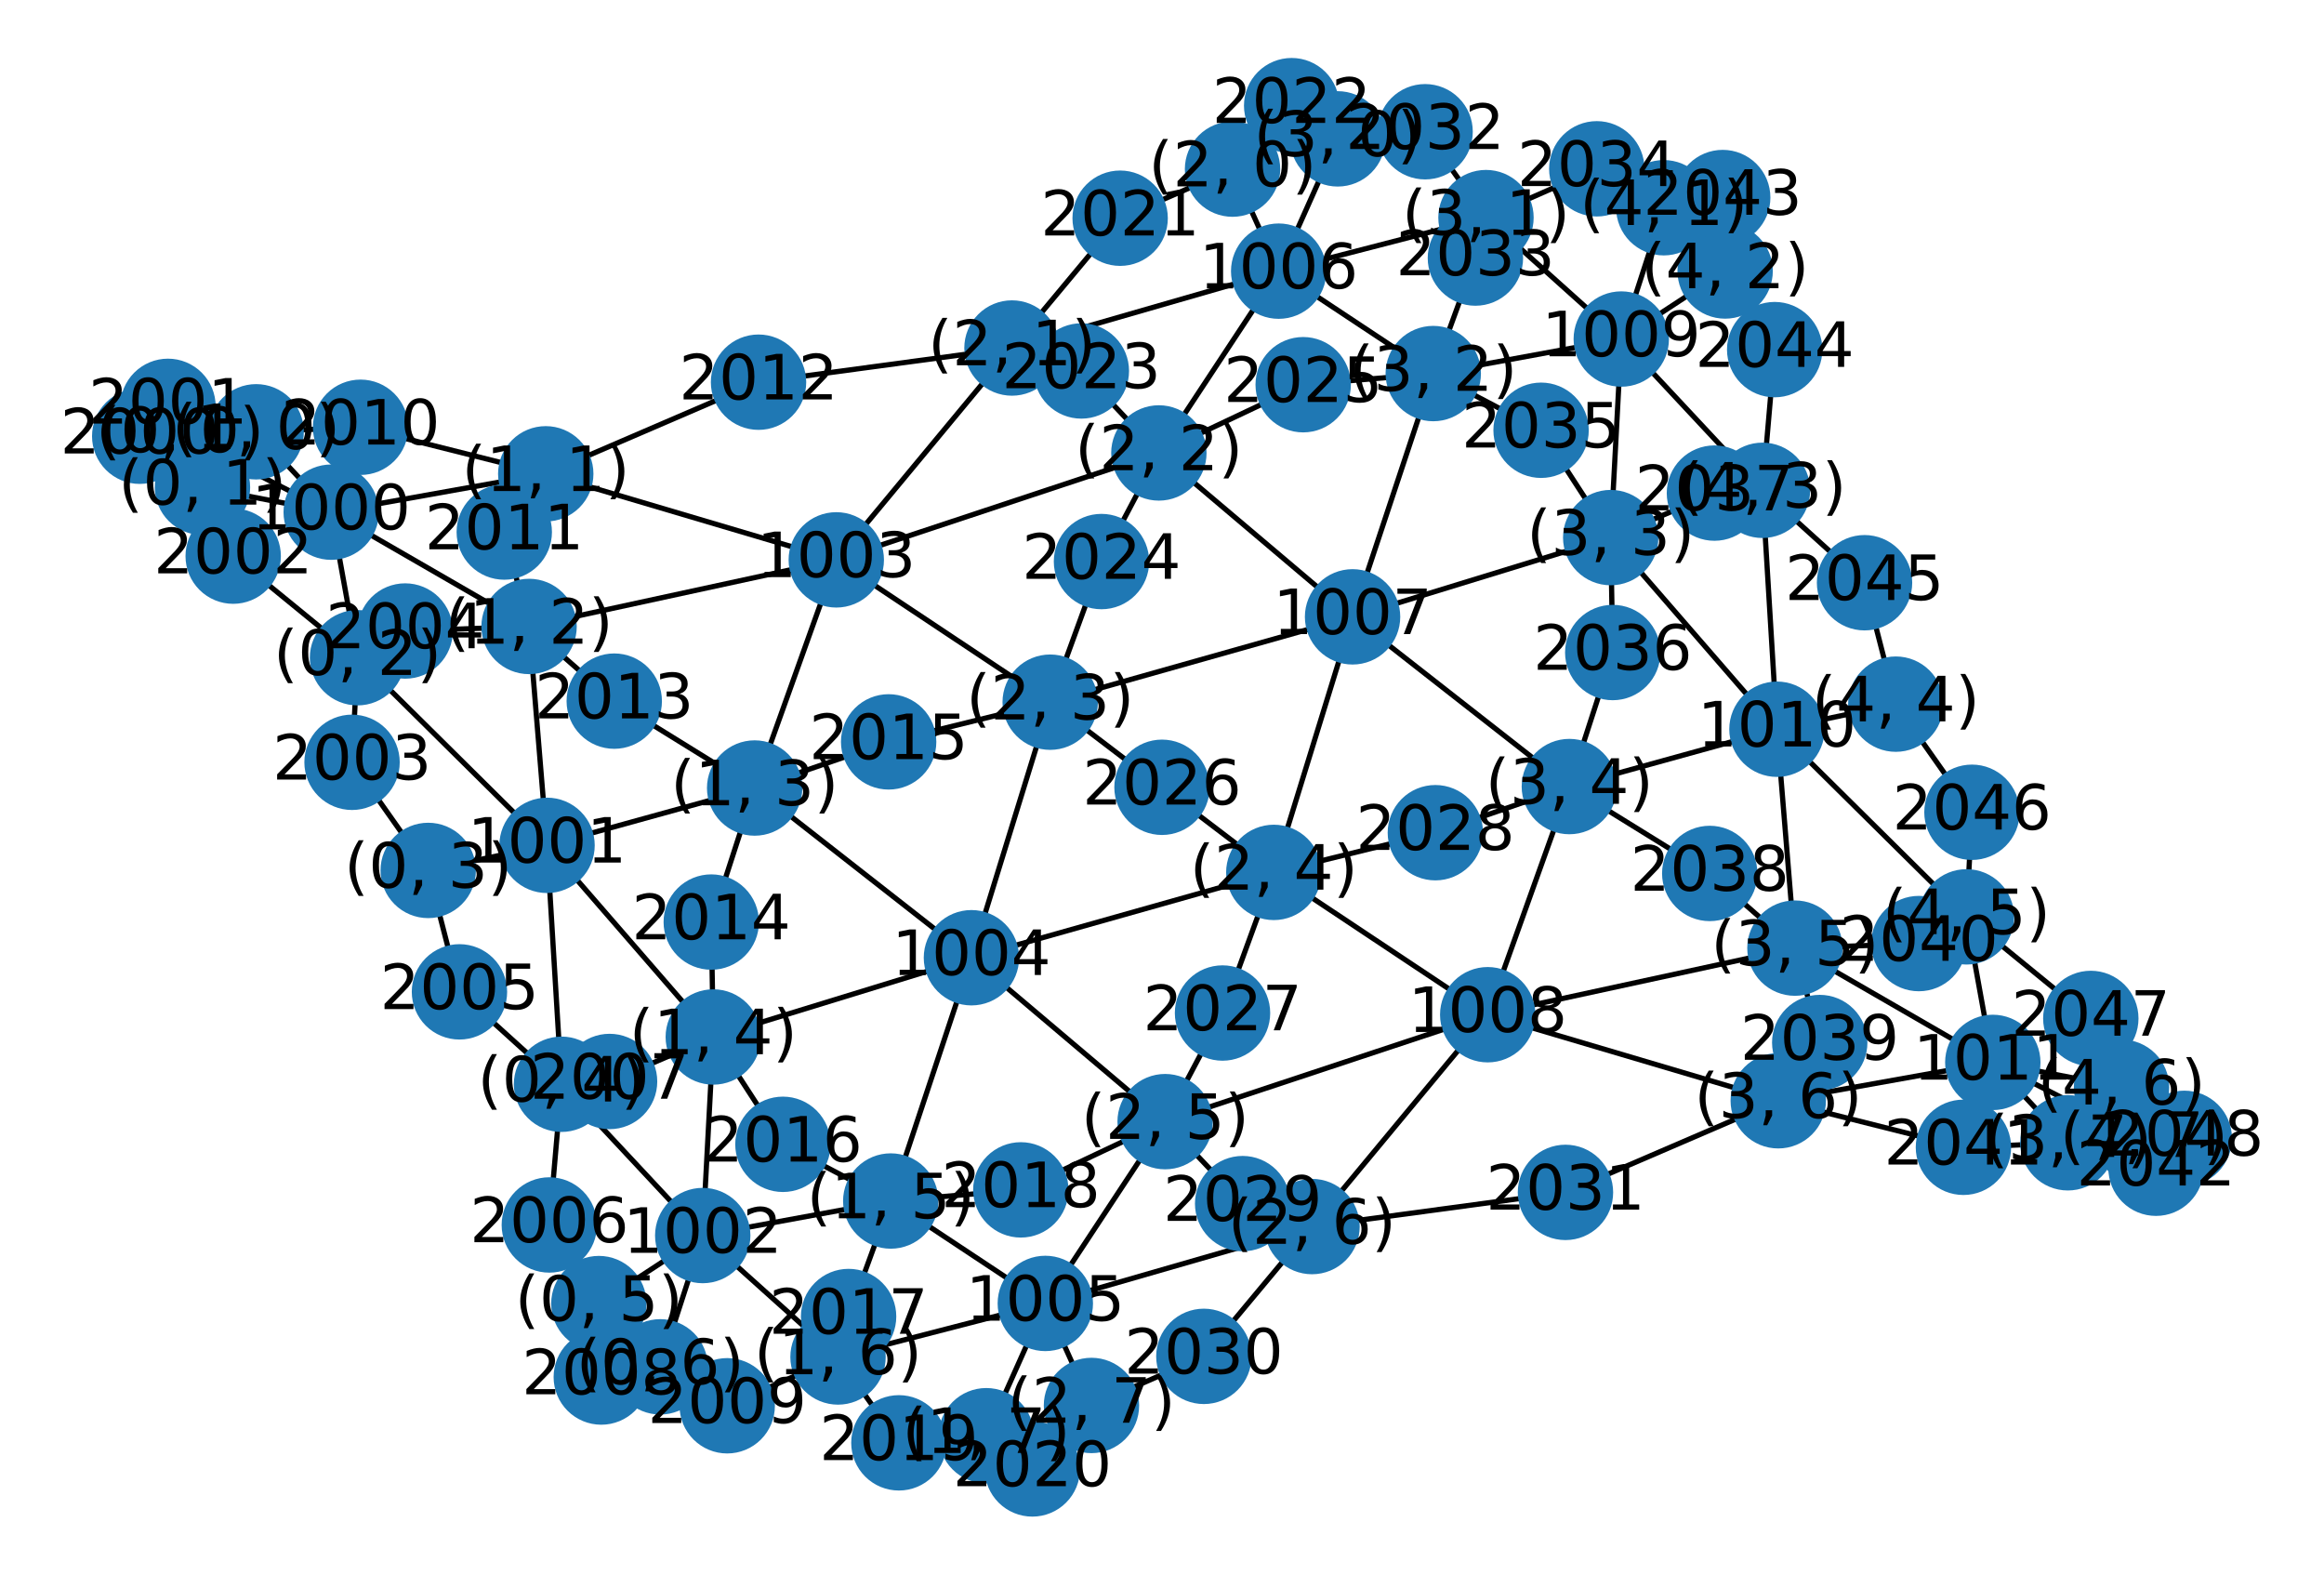 <?xml version="1.0" encoding="utf-8" standalone="no"?>
<!DOCTYPE svg PUBLIC "-//W3C//DTD SVG 1.1//EN"
  "http://www.w3.org/Graphics/SVG/1.1/DTD/svg11.dtd">
<!-- Created with matplotlib (https://matplotlib.org/) -->
<svg height="302.4pt" version="1.1" viewBox="0 0 446.4 302.4" width="446.4pt" xmlns="http://www.w3.org/2000/svg" xmlns:xlink="http://www.w3.org/1999/xlink">
 <defs>
  <style type="text/css">
*{stroke-linecap:butt;stroke-linejoin:round;}
  </style>
 </defs>
 <g id="figure_1">
  <g id="patch_1">
   <path d="M 0 302.4 
L 446.4 302.4 
L 446.4 0 
L 0 0 
z
" style="fill:#ffffff;"/>
  </g>
  <g id="axes_1">
   <g id="LineCollection_1">
    <path clip-path="url(#p3e12235e29)" d="M 34.57 83.529 
L 26.836 83.78 
" style="fill:none;stroke:#000000;"/>
    <path clip-path="url(#p3e12235e29)" d="M 34.57 83.529 
L 32.266 78.04 
" style="fill:none;stroke:#000000;"/>
    <path clip-path="url(#p3e12235e29)" d="M 34.57 83.529 
L 63.618 98.363 
" style="fill:none;stroke:#000000;"/>
    <path clip-path="url(#p3e12235e29)" d="M 38.891 93.594 
L 26.836 83.78 
" style="fill:none;stroke:#000000;"/>
    <path clip-path="url(#p3e12235e29)" d="M 38.891 93.594 
L 44.792 106.807 
" style="fill:none;stroke:#000000;"/>
    <path clip-path="url(#p3e12235e29)" d="M 38.891 93.594 
L 63.618 98.363 
" style="fill:none;stroke:#000000;"/>
    <path clip-path="url(#p3e12235e29)" d="M 68.672 126.316 
L 44.792 106.807 
" style="fill:none;stroke:#000000;"/>
    <path clip-path="url(#p3e12235e29)" d="M 68.672 126.316 
L 67.622 146.402 
" style="fill:none;stroke:#000000;"/>
    <path clip-path="url(#p3e12235e29)" d="M 68.672 126.316 
L 77.824 121.186 
" style="fill:none;stroke:#000000;"/>
    <path clip-path="url(#p3e12235e29)" d="M 68.672 126.316 
L 63.618 98.363 
" style="fill:none;stroke:#000000;"/>
    <path clip-path="url(#p3e12235e29)" d="M 68.672 126.316 
L 105.078 162.351 
" style="fill:none;stroke:#000000;"/>
    <path clip-path="url(#p3e12235e29)" d="M 82.25 167.168 
L 67.622 146.402 
" style="fill:none;stroke:#000000;"/>
    <path clip-path="url(#p3e12235e29)" d="M 82.25 167.168 
L 88.255 190.487 
" style="fill:none;stroke:#000000;"/>
    <path clip-path="url(#p3e12235e29)" d="M 82.25 167.168 
L 105.078 162.351 
" style="fill:none;stroke:#000000;"/>
    <path clip-path="url(#p3e12235e29)" d="M 107.859 208.234 
L 88.255 190.487 
" style="fill:none;stroke:#000000;"/>
    <path clip-path="url(#p3e12235e29)" d="M 107.859 208.234 
L 105.515 235.255 
" style="fill:none;stroke:#000000;"/>
    <path clip-path="url(#p3e12235e29)" d="M 107.859 208.234 
L 117.088 207.7 
" style="fill:none;stroke:#000000;"/>
    <path clip-path="url(#p3e12235e29)" d="M 107.859 208.234 
L 105.078 162.351 
" style="fill:none;stroke:#000000;"/>
    <path clip-path="url(#p3e12235e29)" d="M 107.859 208.234 
L 134.982 237.287 
" style="fill:none;stroke:#000000;"/>
    <path clip-path="url(#p3e12235e29)" d="M 115.031 250.355 
L 105.515 235.255 
" style="fill:none;stroke:#000000;"/>
    <path clip-path="url(#p3e12235e29)" d="M 115.031 250.355 
L 115.497 264.461 
" style="fill:none;stroke:#000000;"/>
    <path clip-path="url(#p3e12235e29)" d="M 115.031 250.355 
L 134.982 237.287 
" style="fill:none;stroke:#000000;"/>
    <path clip-path="url(#p3e12235e29)" d="M 126.817 262.504 
L 115.497 264.461 
" style="fill:none;stroke:#000000;"/>
    <path clip-path="url(#p3e12235e29)" d="M 126.817 262.504 
L 139.685 269.98 
" style="fill:none;stroke:#000000;"/>
    <path clip-path="url(#p3e12235e29)" d="M 126.817 262.504 
L 134.982 237.287 
" style="fill:none;stroke:#000000;"/>
    <path clip-path="url(#p3e12235e29)" d="M 49.203 82.927 
L 32.266 78.04 
" style="fill:none;stroke:#000000;"/>
    <path clip-path="url(#p3e12235e29)" d="M 49.203 82.927 
L 69.259 82.059 
" style="fill:none;stroke:#000000;"/>
    <path clip-path="url(#p3e12235e29)" d="M 49.203 82.927 
L 63.618 98.363 
" style="fill:none;stroke:#000000;"/>
    <path clip-path="url(#p3e12235e29)" d="M 104.829 90.997 
L 69.259 82.059 
" style="fill:none;stroke:#000000;"/>
    <path clip-path="url(#p3e12235e29)" d="M 104.829 90.997 
L 96.861 102.179 
" style="fill:none;stroke:#000000;"/>
    <path clip-path="url(#p3e12235e29)" d="M 104.829 90.997 
L 145.701 73.4 
" style="fill:none;stroke:#000000;"/>
    <path clip-path="url(#p3e12235e29)" d="M 104.829 90.997 
L 63.618 98.363 
" style="fill:none;stroke:#000000;"/>
    <path clip-path="url(#p3e12235e29)" d="M 104.829 90.997 
L 160.635 107.523 
" style="fill:none;stroke:#000000;"/>
    <path clip-path="url(#p3e12235e29)" d="M 101.625 120.312 
L 77.824 121.186 
" style="fill:none;stroke:#000000;"/>
    <path clip-path="url(#p3e12235e29)" d="M 101.625 120.312 
L 96.861 102.179 
" style="fill:none;stroke:#000000;"/>
    <path clip-path="url(#p3e12235e29)" d="M 101.625 120.312 
L 117.988 134.653 
" style="fill:none;stroke:#000000;"/>
    <path clip-path="url(#p3e12235e29)" d="M 101.625 120.312 
L 63.618 98.363 
" style="fill:none;stroke:#000000;"/>
    <path clip-path="url(#p3e12235e29)" d="M 101.625 120.312 
L 105.078 162.351 
" style="fill:none;stroke:#000000;"/>
    <path clip-path="url(#p3e12235e29)" d="M 101.625 120.312 
L 160.635 107.523 
" style="fill:none;stroke:#000000;"/>
    <path clip-path="url(#p3e12235e29)" d="M 144.954 151.34 
L 117.988 134.653 
" style="fill:none;stroke:#000000;"/>
    <path clip-path="url(#p3e12235e29)" d="M 144.954 151.34 
L 136.62 177.082 
" style="fill:none;stroke:#000000;"/>
    <path clip-path="url(#p3e12235e29)" d="M 144.954 151.34 
L 170.693 142.479 
" style="fill:none;stroke:#000000;"/>
    <path clip-path="url(#p3e12235e29)" d="M 144.954 151.34 
L 105.078 162.351 
" style="fill:none;stroke:#000000;"/>
    <path clip-path="url(#p3e12235e29)" d="M 144.954 151.34 
L 160.635 107.523 
" style="fill:none;stroke:#000000;"/>
    <path clip-path="url(#p3e12235e29)" d="M 144.954 151.34 
L 186.596 183.934 
" style="fill:none;stroke:#000000;"/>
    <path clip-path="url(#p3e12235e29)" d="M 137.01 199.154 
L 117.088 207.7 
" style="fill:none;stroke:#000000;"/>
    <path clip-path="url(#p3e12235e29)" d="M 137.01 199.154 
L 136.62 177.082 
" style="fill:none;stroke:#000000;"/>
    <path clip-path="url(#p3e12235e29)" d="M 137.01 199.154 
L 150.385 219.767 
" style="fill:none;stroke:#000000;"/>
    <path clip-path="url(#p3e12235e29)" d="M 137.01 199.154 
L 105.078 162.351 
" style="fill:none;stroke:#000000;"/>
    <path clip-path="url(#p3e12235e29)" d="M 137.01 199.154 
L 134.982 237.287 
" style="fill:none;stroke:#000000;"/>
    <path clip-path="url(#p3e12235e29)" d="M 137.01 199.154 
L 186.596 183.934 
" style="fill:none;stroke:#000000;"/>
    <path clip-path="url(#p3e12235e29)" d="M 171.097 230.657 
L 150.385 219.767 
" style="fill:none;stroke:#000000;"/>
    <path clip-path="url(#p3e12235e29)" d="M 171.097 230.657 
L 163 252.84 
" style="fill:none;stroke:#000000;"/>
    <path clip-path="url(#p3e12235e29)" d="M 171.097 230.657 
L 196.082 228.517 
" style="fill:none;stroke:#000000;"/>
    <path clip-path="url(#p3e12235e29)" d="M 171.097 230.657 
L 134.982 237.287 
" style="fill:none;stroke:#000000;"/>
    <path clip-path="url(#p3e12235e29)" d="M 171.097 230.657 
L 186.596 183.934 
" style="fill:none;stroke:#000000;"/>
    <path clip-path="url(#p3e12235e29)" d="M 171.097 230.657 
L 200.788 250.325 
" style="fill:none;stroke:#000000;"/>
    <path clip-path="url(#p3e12235e29)" d="M 160.969 260.609 
L 139.685 269.98 
" style="fill:none;stroke:#000000;"/>
    <path clip-path="url(#p3e12235e29)" d="M 160.969 260.609 
L 163 252.84 
" style="fill:none;stroke:#000000;"/>
    <path clip-path="url(#p3e12235e29)" d="M 160.969 260.609 
L 172.662 277.098 
" style="fill:none;stroke:#000000;"/>
    <path clip-path="url(#p3e12235e29)" d="M 160.969 260.609 
L 134.982 237.287 
" style="fill:none;stroke:#000000;"/>
    <path clip-path="url(#p3e12235e29)" d="M 160.969 260.609 
L 200.788 250.325 
" style="fill:none;stroke:#000000;"/>
    <path clip-path="url(#p3e12235e29)" d="M 189.448 275.731 
L 172.662 277.098 
" style="fill:none;stroke:#000000;"/>
    <path clip-path="url(#p3e12235e29)" d="M 189.448 275.731 
L 198.295 282.109 
" style="fill:none;stroke:#000000;"/>
    <path clip-path="url(#p3e12235e29)" d="M 189.448 275.731 
L 200.788 250.325 
" style="fill:none;stroke:#000000;"/>
    <path clip-path="url(#p3e12235e29)" d="M 236.748 32.479 
L 215.16 41.908 
" style="fill:none;stroke:#000000;"/>
    <path clip-path="url(#p3e12235e29)" d="M 236.748 32.479 
L 248.105 20.291 
" style="fill:none;stroke:#000000;"/>
    <path clip-path="url(#p3e12235e29)" d="M 236.748 32.479 
L 245.612 52.075 
" style="fill:none;stroke:#000000;"/>
    <path clip-path="url(#p3e12235e29)" d="M 194.383 66.837 
L 145.701 73.4 
" style="fill:none;stroke:#000000;"/>
    <path clip-path="url(#p3e12235e29)" d="M 194.383 66.837 
L 215.16 41.908 
" style="fill:none;stroke:#000000;"/>
    <path clip-path="url(#p3e12235e29)" d="M 194.383 66.837 
L 207.711 71.243 
" style="fill:none;stroke:#000000;"/>
    <path clip-path="url(#p3e12235e29)" d="M 194.383 66.837 
L 160.635 107.523 
" style="fill:none;stroke:#000000;"/>
    <path clip-path="url(#p3e12235e29)" d="M 194.383 66.837 
L 245.612 52.075 
" style="fill:none;stroke:#000000;"/>
    <path clip-path="url(#p3e12235e29)" d="M 222.599 86.988 
L 207.711 71.243 
" style="fill:none;stroke:#000000;"/>
    <path clip-path="url(#p3e12235e29)" d="M 222.599 86.988 
L 211.575 107.848 
" style="fill:none;stroke:#000000;"/>
    <path clip-path="url(#p3e12235e29)" d="M 222.599 86.988 
L 250.318 73.883 
" style="fill:none;stroke:#000000;"/>
    <path clip-path="url(#p3e12235e29)" d="M 222.599 86.988 
L 160.635 107.523 
" style="fill:none;stroke:#000000;"/>
    <path clip-path="url(#p3e12235e29)" d="M 222.599 86.988 
L 245.612 52.075 
" style="fill:none;stroke:#000000;"/>
    <path clip-path="url(#p3e12235e29)" d="M 222.599 86.988 
L 259.804 118.466 
" style="fill:none;stroke:#000000;"/>
    <path clip-path="url(#p3e12235e29)" d="M 201.723 134.855 
L 170.693 142.479 
" style="fill:none;stroke:#000000;"/>
    <path clip-path="url(#p3e12235e29)" d="M 201.723 134.855 
L 211.575 107.848 
" style="fill:none;stroke:#000000;"/>
    <path clip-path="url(#p3e12235e29)" d="M 201.723 134.855 
L 223.2 151.2 
" style="fill:none;stroke:#000000;"/>
    <path clip-path="url(#p3e12235e29)" d="M 201.723 134.855 
L 160.635 107.523 
" style="fill:none;stroke:#000000;"/>
    <path clip-path="url(#p3e12235e29)" d="M 201.723 134.855 
L 186.596 183.934 
" style="fill:none;stroke:#000000;"/>
    <path clip-path="url(#p3e12235e29)" d="M 201.723 134.855 
L 259.804 118.466 
" style="fill:none;stroke:#000000;"/>
    <path clip-path="url(#p3e12235e29)" d="M 244.677 167.545 
L 223.2 151.2 
" style="fill:none;stroke:#000000;"/>
    <path clip-path="url(#p3e12235e29)" d="M 244.677 167.545 
L 234.825 194.552 
" style="fill:none;stroke:#000000;"/>
    <path clip-path="url(#p3e12235e29)" d="M 244.677 167.545 
L 275.707 159.921 
" style="fill:none;stroke:#000000;"/>
    <path clip-path="url(#p3e12235e29)" d="M 244.677 167.545 
L 186.596 183.934 
" style="fill:none;stroke:#000000;"/>
    <path clip-path="url(#p3e12235e29)" d="M 244.677 167.545 
L 259.804 118.466 
" style="fill:none;stroke:#000000;"/>
    <path clip-path="url(#p3e12235e29)" d="M 244.677 167.545 
L 285.765 194.877 
" style="fill:none;stroke:#000000;"/>
    <path clip-path="url(#p3e12235e29)" d="M 223.801 215.412 
L 196.082 228.517 
" style="fill:none;stroke:#000000;"/>
    <path clip-path="url(#p3e12235e29)" d="M 223.801 215.412 
L 234.825 194.552 
" style="fill:none;stroke:#000000;"/>
    <path clip-path="url(#p3e12235e29)" d="M 223.801 215.412 
L 238.689 231.157 
" style="fill:none;stroke:#000000;"/>
    <path clip-path="url(#p3e12235e29)" d="M 223.801 215.412 
L 186.596 183.934 
" style="fill:none;stroke:#000000;"/>
    <path clip-path="url(#p3e12235e29)" d="M 223.801 215.412 
L 200.788 250.325 
" style="fill:none;stroke:#000000;"/>
    <path clip-path="url(#p3e12235e29)" d="M 223.801 215.412 
L 285.765 194.877 
" style="fill:none;stroke:#000000;"/>
    <path clip-path="url(#p3e12235e29)" d="M 252.017 235.563 
L 238.689 231.157 
" style="fill:none;stroke:#000000;"/>
    <path clip-path="url(#p3e12235e29)" d="M 252.017 235.563 
L 231.24 260.492 
" style="fill:none;stroke:#000000;"/>
    <path clip-path="url(#p3e12235e29)" d="M 252.017 235.563 
L 300.699 229 
" style="fill:none;stroke:#000000;"/>
    <path clip-path="url(#p3e12235e29)" d="M 252.017 235.563 
L 200.788 250.325 
" style="fill:none;stroke:#000000;"/>
    <path clip-path="url(#p3e12235e29)" d="M 252.017 235.563 
L 285.765 194.877 
" style="fill:none;stroke:#000000;"/>
    <path clip-path="url(#p3e12235e29)" d="M 209.652 269.921 
L 198.295 282.109 
" style="fill:none;stroke:#000000;"/>
    <path clip-path="url(#p3e12235e29)" d="M 209.652 269.921 
L 231.24 260.492 
" style="fill:none;stroke:#000000;"/>
    <path clip-path="url(#p3e12235e29)" d="M 209.652 269.921 
L 200.788 250.325 
" style="fill:none;stroke:#000000;"/>
    <path clip-path="url(#p3e12235e29)" d="M 256.952 26.669 
L 248.105 20.291 
" style="fill:none;stroke:#000000;"/>
    <path clip-path="url(#p3e12235e29)" d="M 256.952 26.669 
L 273.738 25.302 
" style="fill:none;stroke:#000000;"/>
    <path clip-path="url(#p3e12235e29)" d="M 256.952 26.669 
L 245.612 52.075 
" style="fill:none;stroke:#000000;"/>
    <path clip-path="url(#p3e12235e29)" d="M 285.431 41.791 
L 273.738 25.302 
" style="fill:none;stroke:#000000;"/>
    <path clip-path="url(#p3e12235e29)" d="M 285.431 41.791 
L 283.4 49.56 
" style="fill:none;stroke:#000000;"/>
    <path clip-path="url(#p3e12235e29)" d="M 285.431 41.791 
L 306.715 32.42 
" style="fill:none;stroke:#000000;"/>
    <path clip-path="url(#p3e12235e29)" d="M 285.431 41.791 
L 245.612 52.075 
" style="fill:none;stroke:#000000;"/>
    <path clip-path="url(#p3e12235e29)" d="M 285.431 41.791 
L 311.418 65.113 
" style="fill:none;stroke:#000000;"/>
    <path clip-path="url(#p3e12235e29)" d="M 275.303 71.743 
L 250.318 73.883 
" style="fill:none;stroke:#000000;"/>
    <path clip-path="url(#p3e12235e29)" d="M 275.303 71.743 
L 283.4 49.56 
" style="fill:none;stroke:#000000;"/>
    <path clip-path="url(#p3e12235e29)" d="M 275.303 71.743 
L 296.015 82.633 
" style="fill:none;stroke:#000000;"/>
    <path clip-path="url(#p3e12235e29)" d="M 275.303 71.743 
L 245.612 52.075 
" style="fill:none;stroke:#000000;"/>
    <path clip-path="url(#p3e12235e29)" d="M 275.303 71.743 
L 259.804 118.466 
" style="fill:none;stroke:#000000;"/>
    <path clip-path="url(#p3e12235e29)" d="M 275.303 71.743 
L 311.418 65.113 
" style="fill:none;stroke:#000000;"/>
    <path clip-path="url(#p3e12235e29)" d="M 309.39 103.246 
L 296.015 82.633 
" style="fill:none;stroke:#000000;"/>
    <path clip-path="url(#p3e12235e29)" d="M 309.39 103.246 
L 309.78 125.318 
" style="fill:none;stroke:#000000;"/>
    <path clip-path="url(#p3e12235e29)" d="M 309.39 103.246 
L 329.312 94.7 
" style="fill:none;stroke:#000000;"/>
    <path clip-path="url(#p3e12235e29)" d="M 309.39 103.246 
L 259.804 118.466 
" style="fill:none;stroke:#000000;"/>
    <path clip-path="url(#p3e12235e29)" d="M 309.39 103.246 
L 311.418 65.113 
" style="fill:none;stroke:#000000;"/>
    <path clip-path="url(#p3e12235e29)" d="M 309.39 103.246 
L 341.322 140.049 
" style="fill:none;stroke:#000000;"/>
    <path clip-path="url(#p3e12235e29)" d="M 301.446 151.06 
L 275.707 159.921 
" style="fill:none;stroke:#000000;"/>
    <path clip-path="url(#p3e12235e29)" d="M 301.446 151.06 
L 309.78 125.318 
" style="fill:none;stroke:#000000;"/>
    <path clip-path="url(#p3e12235e29)" d="M 301.446 151.06 
L 328.412 167.747 
" style="fill:none;stroke:#000000;"/>
    <path clip-path="url(#p3e12235e29)" d="M 301.446 151.06 
L 259.804 118.466 
" style="fill:none;stroke:#000000;"/>
    <path clip-path="url(#p3e12235e29)" d="M 301.446 151.06 
L 285.765 194.877 
" style="fill:none;stroke:#000000;"/>
    <path clip-path="url(#p3e12235e29)" d="M 301.446 151.06 
L 341.322 140.049 
" style="fill:none;stroke:#000000;"/>
    <path clip-path="url(#p3e12235e29)" d="M 344.775 182.088 
L 328.412 167.747 
" style="fill:none;stroke:#000000;"/>
    <path clip-path="url(#p3e12235e29)" d="M 344.775 182.088 
L 349.539 200.221 
" style="fill:none;stroke:#000000;"/>
    <path clip-path="url(#p3e12235e29)" d="M 344.775 182.088 
L 368.576 181.214 
" style="fill:none;stroke:#000000;"/>
    <path clip-path="url(#p3e12235e29)" d="M 344.775 182.088 
L 285.765 194.877 
" style="fill:none;stroke:#000000;"/>
    <path clip-path="url(#p3e12235e29)" d="M 344.775 182.088 
L 341.322 140.049 
" style="fill:none;stroke:#000000;"/>
    <path clip-path="url(#p3e12235e29)" d="M 344.775 182.088 
L 382.782 204.037 
" style="fill:none;stroke:#000000;"/>
    <path clip-path="url(#p3e12235e29)" d="M 341.571 211.403 
L 300.699 229 
" style="fill:none;stroke:#000000;"/>
    <path clip-path="url(#p3e12235e29)" d="M 341.571 211.403 
L 349.539 200.221 
" style="fill:none;stroke:#000000;"/>
    <path clip-path="url(#p3e12235e29)" d="M 341.571 211.403 
L 377.141 220.341 
" style="fill:none;stroke:#000000;"/>
    <path clip-path="url(#p3e12235e29)" d="M 341.571 211.403 
L 285.765 194.877 
" style="fill:none;stroke:#000000;"/>
    <path clip-path="url(#p3e12235e29)" d="M 341.571 211.403 
L 382.782 204.037 
" style="fill:none;stroke:#000000;"/>
    <path clip-path="url(#p3e12235e29)" d="M 397.197 219.473 
L 377.141 220.341 
" style="fill:none;stroke:#000000;"/>
    <path clip-path="url(#p3e12235e29)" d="M 397.197 219.473 
L 414.134 224.36 
" style="fill:none;stroke:#000000;"/>
    <path clip-path="url(#p3e12235e29)" d="M 397.197 219.473 
L 382.782 204.037 
" style="fill:none;stroke:#000000;"/>
    <path clip-path="url(#p3e12235e29)" d="M 319.583 39.896 
L 306.715 32.42 
" style="fill:none;stroke:#000000;"/>
    <path clip-path="url(#p3e12235e29)" d="M 319.583 39.896 
L 330.903 37.939 
" style="fill:none;stroke:#000000;"/>
    <path clip-path="url(#p3e12235e29)" d="M 319.583 39.896 
L 311.418 65.113 
" style="fill:none;stroke:#000000;"/>
    <path clip-path="url(#p3e12235e29)" d="M 331.369 52.045 
L 330.903 37.939 
" style="fill:none;stroke:#000000;"/>
    <path clip-path="url(#p3e12235e29)" d="M 331.369 52.045 
L 340.885 67.145 
" style="fill:none;stroke:#000000;"/>
    <path clip-path="url(#p3e12235e29)" d="M 331.369 52.045 
L 311.418 65.113 
" style="fill:none;stroke:#000000;"/>
    <path clip-path="url(#p3e12235e29)" d="M 338.541 94.166 
L 329.312 94.7 
" style="fill:none;stroke:#000000;"/>
    <path clip-path="url(#p3e12235e29)" d="M 338.541 94.166 
L 340.885 67.145 
" style="fill:none;stroke:#000000;"/>
    <path clip-path="url(#p3e12235e29)" d="M 338.541 94.166 
L 358.145 111.913 
" style="fill:none;stroke:#000000;"/>
    <path clip-path="url(#p3e12235e29)" d="M 338.541 94.166 
L 311.418 65.113 
" style="fill:none;stroke:#000000;"/>
    <path clip-path="url(#p3e12235e29)" d="M 338.541 94.166 
L 341.322 140.049 
" style="fill:none;stroke:#000000;"/>
    <path clip-path="url(#p3e12235e29)" d="M 364.15 135.232 
L 358.145 111.913 
" style="fill:none;stroke:#000000;"/>
    <path clip-path="url(#p3e12235e29)" d="M 364.15 135.232 
L 378.778 155.998 
" style="fill:none;stroke:#000000;"/>
    <path clip-path="url(#p3e12235e29)" d="M 364.15 135.232 
L 341.322 140.049 
" style="fill:none;stroke:#000000;"/>
    <path clip-path="url(#p3e12235e29)" d="M 377.728 176.084 
L 368.576 181.214 
" style="fill:none;stroke:#000000;"/>
    <path clip-path="url(#p3e12235e29)" d="M 377.728 176.084 
L 378.778 155.998 
" style="fill:none;stroke:#000000;"/>
    <path clip-path="url(#p3e12235e29)" d="M 377.728 176.084 
L 401.608 195.593 
" style="fill:none;stroke:#000000;"/>
    <path clip-path="url(#p3e12235e29)" d="M 377.728 176.084 
L 341.322 140.049 
" style="fill:none;stroke:#000000;"/>
    <path clip-path="url(#p3e12235e29)" d="M 377.728 176.084 
L 382.782 204.037 
" style="fill:none;stroke:#000000;"/>
    <path clip-path="url(#p3e12235e29)" d="M 407.509 208.806 
L 401.608 195.593 
" style="fill:none;stroke:#000000;"/>
    <path clip-path="url(#p3e12235e29)" d="M 407.509 208.806 
L 419.564 218.62 
" style="fill:none;stroke:#000000;"/>
    <path clip-path="url(#p3e12235e29)" d="M 407.509 208.806 
L 382.782 204.037 
" style="fill:none;stroke:#000000;"/>
    <path clip-path="url(#p3e12235e29)" d="M 411.83 218.871 
L 414.134 224.36 
" style="fill:none;stroke:#000000;"/>
    <path clip-path="url(#p3e12235e29)" d="M 411.83 218.871 
L 419.564 218.62 
" style="fill:none;stroke:#000000;"/>
    <path clip-path="url(#p3e12235e29)" d="M 411.83 218.871 
L 382.782 204.037 
" style="fill:none;stroke:#000000;"/>
   </g>
   <g id="PathCollection_1">
    <defs>
     <path d="M 0 8.66 
C 2.297 8.66 4.5 7.748 6.124 6.124 
C 7.748 4.5 8.66 2.297 8.66 0 
C 8.66 -2.297 7.748 -4.5 6.124 -6.124 
C 4.5 -7.748 2.297 -8.66 0 -8.66 
C -2.297 -8.66 -4.5 -7.748 -6.124 -6.124 
C -7.748 -4.5 -8.66 -2.297 -8.66 0 
C -8.66 2.297 -7.748 4.5 -6.124 6.124 
C -4.5 7.748 -2.297 8.66 0 8.66 
z
" id="m02b8e4ed70" style="stroke:#1f78b4;"/>
    </defs>
    <g clip-path="url(#p3e12235e29)">
     <use style="fill:#1f78b4;stroke:#1f78b4;" x="34.57" xlink:href="#m02b8e4ed70" y="83.529"/>
     <use style="fill:#1f78b4;stroke:#1f78b4;" x="38.891" xlink:href="#m02b8e4ed70" y="93.594"/>
     <use style="fill:#1f78b4;stroke:#1f78b4;" x="68.672" xlink:href="#m02b8e4ed70" y="126.316"/>
     <use style="fill:#1f78b4;stroke:#1f78b4;" x="82.25" xlink:href="#m02b8e4ed70" y="167.168"/>
     <use style="fill:#1f78b4;stroke:#1f78b4;" x="107.859" xlink:href="#m02b8e4ed70" y="208.234"/>
     <use style="fill:#1f78b4;stroke:#1f78b4;" x="115.031" xlink:href="#m02b8e4ed70" y="250.355"/>
     <use style="fill:#1f78b4;stroke:#1f78b4;" x="126.817" xlink:href="#m02b8e4ed70" y="262.504"/>
     <use style="fill:#1f78b4;stroke:#1f78b4;" x="49.203" xlink:href="#m02b8e4ed70" y="82.927"/>
     <use style="fill:#1f78b4;stroke:#1f78b4;" x="104.829" xlink:href="#m02b8e4ed70" y="90.997"/>
     <use style="fill:#1f78b4;stroke:#1f78b4;" x="101.625" xlink:href="#m02b8e4ed70" y="120.312"/>
     <use style="fill:#1f78b4;stroke:#1f78b4;" x="144.954" xlink:href="#m02b8e4ed70" y="151.34"/>
     <use style="fill:#1f78b4;stroke:#1f78b4;" x="137.01" xlink:href="#m02b8e4ed70" y="199.154"/>
     <use style="fill:#1f78b4;stroke:#1f78b4;" x="171.097" xlink:href="#m02b8e4ed70" y="230.657"/>
     <use style="fill:#1f78b4;stroke:#1f78b4;" x="160.969" xlink:href="#m02b8e4ed70" y="260.609"/>
     <use style="fill:#1f78b4;stroke:#1f78b4;" x="189.448" xlink:href="#m02b8e4ed70" y="275.731"/>
     <use style="fill:#1f78b4;stroke:#1f78b4;" x="236.748" xlink:href="#m02b8e4ed70" y="32.479"/>
     <use style="fill:#1f78b4;stroke:#1f78b4;" x="194.383" xlink:href="#m02b8e4ed70" y="66.837"/>
     <use style="fill:#1f78b4;stroke:#1f78b4;" x="222.599" xlink:href="#m02b8e4ed70" y="86.988"/>
     <use style="fill:#1f78b4;stroke:#1f78b4;" x="201.723" xlink:href="#m02b8e4ed70" y="134.855"/>
     <use style="fill:#1f78b4;stroke:#1f78b4;" x="244.677" xlink:href="#m02b8e4ed70" y="167.545"/>
     <use style="fill:#1f78b4;stroke:#1f78b4;" x="223.801" xlink:href="#m02b8e4ed70" y="215.412"/>
     <use style="fill:#1f78b4;stroke:#1f78b4;" x="252.017" xlink:href="#m02b8e4ed70" y="235.563"/>
     <use style="fill:#1f78b4;stroke:#1f78b4;" x="209.652" xlink:href="#m02b8e4ed70" y="269.921"/>
     <use style="fill:#1f78b4;stroke:#1f78b4;" x="256.952" xlink:href="#m02b8e4ed70" y="26.669"/>
     <use style="fill:#1f78b4;stroke:#1f78b4;" x="285.431" xlink:href="#m02b8e4ed70" y="41.791"/>
     <use style="fill:#1f78b4;stroke:#1f78b4;" x="275.303" xlink:href="#m02b8e4ed70" y="71.743"/>
     <use style="fill:#1f78b4;stroke:#1f78b4;" x="309.39" xlink:href="#m02b8e4ed70" y="103.246"/>
     <use style="fill:#1f78b4;stroke:#1f78b4;" x="301.446" xlink:href="#m02b8e4ed70" y="151.06"/>
     <use style="fill:#1f78b4;stroke:#1f78b4;" x="344.775" xlink:href="#m02b8e4ed70" y="182.088"/>
     <use style="fill:#1f78b4;stroke:#1f78b4;" x="341.571" xlink:href="#m02b8e4ed70" y="211.403"/>
     <use style="fill:#1f78b4;stroke:#1f78b4;" x="397.197" xlink:href="#m02b8e4ed70" y="219.473"/>
     <use style="fill:#1f78b4;stroke:#1f78b4;" x="319.583" xlink:href="#m02b8e4ed70" y="39.896"/>
     <use style="fill:#1f78b4;stroke:#1f78b4;" x="331.369" xlink:href="#m02b8e4ed70" y="52.045"/>
     <use style="fill:#1f78b4;stroke:#1f78b4;" x="338.541" xlink:href="#m02b8e4ed70" y="94.166"/>
     <use style="fill:#1f78b4;stroke:#1f78b4;" x="364.15" xlink:href="#m02b8e4ed70" y="135.232"/>
     <use style="fill:#1f78b4;stroke:#1f78b4;" x="377.728" xlink:href="#m02b8e4ed70" y="176.084"/>
     <use style="fill:#1f78b4;stroke:#1f78b4;" x="407.509" xlink:href="#m02b8e4ed70" y="208.806"/>
     <use style="fill:#1f78b4;stroke:#1f78b4;" x="411.83" xlink:href="#m02b8e4ed70" y="218.871"/>
     <use style="fill:#1f78b4;stroke:#1f78b4;" x="26.836" xlink:href="#m02b8e4ed70" y="83.78"/>
     <use style="fill:#1f78b4;stroke:#1f78b4;" x="32.266" xlink:href="#m02b8e4ed70" y="78.04"/>
     <use style="fill:#1f78b4;stroke:#1f78b4;" x="44.792" xlink:href="#m02b8e4ed70" y="106.807"/>
     <use style="fill:#1f78b4;stroke:#1f78b4;" x="67.622" xlink:href="#m02b8e4ed70" y="146.402"/>
     <use style="fill:#1f78b4;stroke:#1f78b4;" x="77.824" xlink:href="#m02b8e4ed70" y="121.186"/>
     <use style="fill:#1f78b4;stroke:#1f78b4;" x="88.255" xlink:href="#m02b8e4ed70" y="190.487"/>
     <use style="fill:#1f78b4;stroke:#1f78b4;" x="105.515" xlink:href="#m02b8e4ed70" y="235.255"/>
     <use style="fill:#1f78b4;stroke:#1f78b4;" x="117.088" xlink:href="#m02b8e4ed70" y="207.7"/>
     <use style="fill:#1f78b4;stroke:#1f78b4;" x="115.497" xlink:href="#m02b8e4ed70" y="264.461"/>
     <use style="fill:#1f78b4;stroke:#1f78b4;" x="139.685" xlink:href="#m02b8e4ed70" y="269.98"/>
     <use style="fill:#1f78b4;stroke:#1f78b4;" x="69.259" xlink:href="#m02b8e4ed70" y="82.059"/>
     <use style="fill:#1f78b4;stroke:#1f78b4;" x="96.861" xlink:href="#m02b8e4ed70" y="102.179"/>
     <use style="fill:#1f78b4;stroke:#1f78b4;" x="145.701" xlink:href="#m02b8e4ed70" y="73.4"/>
     <use style="fill:#1f78b4;stroke:#1f78b4;" x="117.988" xlink:href="#m02b8e4ed70" y="134.653"/>
     <use style="fill:#1f78b4;stroke:#1f78b4;" x="136.62" xlink:href="#m02b8e4ed70" y="177.082"/>
     <use style="fill:#1f78b4;stroke:#1f78b4;" x="170.693" xlink:href="#m02b8e4ed70" y="142.479"/>
     <use style="fill:#1f78b4;stroke:#1f78b4;" x="150.385" xlink:href="#m02b8e4ed70" y="219.767"/>
     <use style="fill:#1f78b4;stroke:#1f78b4;" x="163" xlink:href="#m02b8e4ed70" y="252.84"/>
     <use style="fill:#1f78b4;stroke:#1f78b4;" x="196.082" xlink:href="#m02b8e4ed70" y="228.517"/>
     <use style="fill:#1f78b4;stroke:#1f78b4;" x="172.662" xlink:href="#m02b8e4ed70" y="277.098"/>
     <use style="fill:#1f78b4;stroke:#1f78b4;" x="198.295" xlink:href="#m02b8e4ed70" y="282.109"/>
     <use style="fill:#1f78b4;stroke:#1f78b4;" x="215.16" xlink:href="#m02b8e4ed70" y="41.908"/>
     <use style="fill:#1f78b4;stroke:#1f78b4;" x="248.105" xlink:href="#m02b8e4ed70" y="20.291"/>
     <use style="fill:#1f78b4;stroke:#1f78b4;" x="207.711" xlink:href="#m02b8e4ed70" y="71.243"/>
     <use style="fill:#1f78b4;stroke:#1f78b4;" x="211.575" xlink:href="#m02b8e4ed70" y="107.848"/>
     <use style="fill:#1f78b4;stroke:#1f78b4;" x="250.318" xlink:href="#m02b8e4ed70" y="73.883"/>
     <use style="fill:#1f78b4;stroke:#1f78b4;" x="223.2" xlink:href="#m02b8e4ed70" y="151.2"/>
     <use style="fill:#1f78b4;stroke:#1f78b4;" x="234.825" xlink:href="#m02b8e4ed70" y="194.552"/>
     <use style="fill:#1f78b4;stroke:#1f78b4;" x="275.707" xlink:href="#m02b8e4ed70" y="159.921"/>
     <use style="fill:#1f78b4;stroke:#1f78b4;" x="238.689" xlink:href="#m02b8e4ed70" y="231.157"/>
     <use style="fill:#1f78b4;stroke:#1f78b4;" x="231.24" xlink:href="#m02b8e4ed70" y="260.492"/>
     <use style="fill:#1f78b4;stroke:#1f78b4;" x="300.699" xlink:href="#m02b8e4ed70" y="229"/>
     <use style="fill:#1f78b4;stroke:#1f78b4;" x="273.738" xlink:href="#m02b8e4ed70" y="25.302"/>
     <use style="fill:#1f78b4;stroke:#1f78b4;" x="283.4" xlink:href="#m02b8e4ed70" y="49.56"/>
     <use style="fill:#1f78b4;stroke:#1f78b4;" x="306.715" xlink:href="#m02b8e4ed70" y="32.42"/>
     <use style="fill:#1f78b4;stroke:#1f78b4;" x="296.015" xlink:href="#m02b8e4ed70" y="82.633"/>
     <use style="fill:#1f78b4;stroke:#1f78b4;" x="309.78" xlink:href="#m02b8e4ed70" y="125.318"/>
     <use style="fill:#1f78b4;stroke:#1f78b4;" x="329.312" xlink:href="#m02b8e4ed70" y="94.7"/>
     <use style="fill:#1f78b4;stroke:#1f78b4;" x="328.412" xlink:href="#m02b8e4ed70" y="167.747"/>
     <use style="fill:#1f78b4;stroke:#1f78b4;" x="349.539" xlink:href="#m02b8e4ed70" y="200.221"/>
     <use style="fill:#1f78b4;stroke:#1f78b4;" x="368.576" xlink:href="#m02b8e4ed70" y="181.214"/>
     <use style="fill:#1f78b4;stroke:#1f78b4;" x="377.141" xlink:href="#m02b8e4ed70" y="220.341"/>
     <use style="fill:#1f78b4;stroke:#1f78b4;" x="414.134" xlink:href="#m02b8e4ed70" y="224.36"/>
     <use style="fill:#1f78b4;stroke:#1f78b4;" x="330.903" xlink:href="#m02b8e4ed70" y="37.939"/>
     <use style="fill:#1f78b4;stroke:#1f78b4;" x="340.885" xlink:href="#m02b8e4ed70" y="67.145"/>
     <use style="fill:#1f78b4;stroke:#1f78b4;" x="358.145" xlink:href="#m02b8e4ed70" y="111.913"/>
     <use style="fill:#1f78b4;stroke:#1f78b4;" x="378.778" xlink:href="#m02b8e4ed70" y="155.998"/>
     <use style="fill:#1f78b4;stroke:#1f78b4;" x="401.608" xlink:href="#m02b8e4ed70" y="195.593"/>
     <use style="fill:#1f78b4;stroke:#1f78b4;" x="419.564" xlink:href="#m02b8e4ed70" y="218.62"/>
     <use style="fill:#1f78b4;stroke:#1f78b4;" x="63.618" xlink:href="#m02b8e4ed70" y="98.363"/>
     <use style="fill:#1f78b4;stroke:#1f78b4;" x="105.078" xlink:href="#m02b8e4ed70" y="162.351"/>
     <use style="fill:#1f78b4;stroke:#1f78b4;" x="134.982" xlink:href="#m02b8e4ed70" y="237.287"/>
     <use style="fill:#1f78b4;stroke:#1f78b4;" x="160.635" xlink:href="#m02b8e4ed70" y="107.523"/>
     <use style="fill:#1f78b4;stroke:#1f78b4;" x="186.596" xlink:href="#m02b8e4ed70" y="183.934"/>
     <use style="fill:#1f78b4;stroke:#1f78b4;" x="200.788" xlink:href="#m02b8e4ed70" y="250.325"/>
     <use style="fill:#1f78b4;stroke:#1f78b4;" x="245.612" xlink:href="#m02b8e4ed70" y="52.075"/>
     <use style="fill:#1f78b4;stroke:#1f78b4;" x="259.804" xlink:href="#m02b8e4ed70" y="118.466"/>
     <use style="fill:#1f78b4;stroke:#1f78b4;" x="285.765" xlink:href="#m02b8e4ed70" y="194.877"/>
     <use style="fill:#1f78b4;stroke:#1f78b4;" x="311.418" xlink:href="#m02b8e4ed70" y="65.113"/>
     <use style="fill:#1f78b4;stroke:#1f78b4;" x="341.322" xlink:href="#m02b8e4ed70" y="140.049"/>
     <use style="fill:#1f78b4;stroke:#1f78b4;" x="382.782" xlink:href="#m02b8e4ed70" y="204.037"/>
    </g>
   </g>
   <g id="text_1">
    <g clip-path="url(#p3e12235e29)">
     <!-- (0, 0) -->
     <defs>
      <path d="M 31 75.875 
Q 24.469 64.656 21.281 53.656 
Q 18.109 42.672 18.109 31.391 
Q 18.109 20.125 21.312 9.062 
Q 24.516 -2 31 -13.188 
L 23.188 -13.188 
Q 15.875 -1.703 12.234 9.375 
Q 8.594 20.453 8.594 31.391 
Q 8.594 42.281 12.203 53.312 
Q 15.828 64.359 23.188 75.875 
z
" id="DejaVuSans-40"/>
      <path d="M 31.781 66.406 
Q 24.172 66.406 20.328 58.906 
Q 16.5 51.422 16.5 36.375 
Q 16.5 21.391 20.328 13.891 
Q 24.172 6.391 31.781 6.391 
Q 39.453 6.391 43.281 13.891 
Q 47.125 21.391 47.125 36.375 
Q 47.125 51.422 43.281 58.906 
Q 39.453 66.406 31.781 66.406 
z
M 31.781 74.219 
Q 44.047 74.219 50.516 64.516 
Q 56.984 54.828 56.984 36.375 
Q 56.984 17.969 50.516 8.266 
Q 44.047 -1.422 31.781 -1.422 
Q 19.531 -1.422 13.062 8.266 
Q 6.594 17.969 6.594 36.375 
Q 6.594 54.828 13.062 64.516 
Q 19.531 74.219 31.781 74.219 
z
" id="DejaVuSans-48"/>
      <path d="M 11.719 12.406 
L 22.016 12.406 
L 22.016 4 
L 14.016 -11.625 
L 7.719 -11.625 
L 11.719 4 
z
" id="DejaVuSans-44"/>
      <path id="DejaVuSans-32"/>
      <path d="M 8.016 75.875 
L 15.828 75.875 
Q 23.141 64.359 26.781 53.312 
Q 30.422 42.281 30.422 31.391 
Q 30.422 20.453 26.781 9.375 
Q 23.141 -1.703 15.828 -13.188 
L 8.016 -13.188 
Q 14.5 -2 17.703 9.062 
Q 20.906 20.125 20.906 31.391 
Q 20.906 42.672 17.703 53.656 
Q 14.5 64.656 8.016 75.875 
z
" id="DejaVuSans-41"/>
     </defs>
     <g transform="translate(18.44 86.84)scale(0.12 -0.12)">
      <use xlink:href="#DejaVuSans-40"/>
      <use x="39.014" xlink:href="#DejaVuSans-48"/>
      <use x="102.637" xlink:href="#DejaVuSans-44"/>
      <use x="134.424" xlink:href="#DejaVuSans-32"/>
      <use x="166.211" xlink:href="#DejaVuSans-48"/>
      <use x="229.834" xlink:href="#DejaVuSans-41"/>
     </g>
    </g>
   </g>
   <g id="text_2">
    <g clip-path="url(#p3e12235e29)">
     <!-- (0, 1) -->
     <defs>
      <path d="M 12.406 8.297 
L 28.516 8.297 
L 28.516 63.922 
L 10.984 60.406 
L 10.984 69.391 
L 28.422 72.906 
L 38.281 72.906 
L 38.281 8.297 
L 54.391 8.297 
L 54.391 0 
L 12.406 0 
z
" id="DejaVuSans-49"/>
     </defs>
     <g transform="translate(22.76 96.905)scale(0.12 -0.12)">
      <use xlink:href="#DejaVuSans-40"/>
      <use x="39.014" xlink:href="#DejaVuSans-48"/>
      <use x="102.637" xlink:href="#DejaVuSans-44"/>
      <use x="134.424" xlink:href="#DejaVuSans-32"/>
      <use x="166.211" xlink:href="#DejaVuSans-49"/>
      <use x="229.834" xlink:href="#DejaVuSans-41"/>
     </g>
    </g>
   </g>
   <g id="text_3">
    <g clip-path="url(#p3e12235e29)">
     <!-- (0, 2) -->
     <defs>
      <path d="M 19.188 8.297 
L 53.609 8.297 
L 53.609 0 
L 7.328 0 
L 7.328 8.297 
Q 12.938 14.109 22.625 23.891 
Q 32.328 33.688 34.812 36.531 
Q 39.547 41.844 41.422 45.531 
Q 43.312 49.219 43.312 52.781 
Q 43.312 58.594 39.234 62.25 
Q 35.156 65.922 28.609 65.922 
Q 23.969 65.922 18.812 64.312 
Q 13.672 62.703 7.812 59.422 
L 7.812 69.391 
Q 13.766 71.781 18.938 73 
Q 24.125 74.219 28.422 74.219 
Q 39.75 74.219 46.484 68.547 
Q 53.219 62.891 53.219 53.422 
Q 53.219 48.922 51.531 44.891 
Q 49.859 40.875 45.406 35.406 
Q 44.188 33.984 37.641 27.219 
Q 31.109 20.453 19.188 8.297 
z
" id="DejaVuSans-50"/>
     </defs>
     <g transform="translate(52.542 129.627)scale(0.12 -0.12)">
      <use xlink:href="#DejaVuSans-40"/>
      <use x="39.014" xlink:href="#DejaVuSans-48"/>
      <use x="102.637" xlink:href="#DejaVuSans-44"/>
      <use x="134.424" xlink:href="#DejaVuSans-32"/>
      <use x="166.211" xlink:href="#DejaVuSans-50"/>
      <use x="229.834" xlink:href="#DejaVuSans-41"/>
     </g>
    </g>
   </g>
   <g id="text_4">
    <g clip-path="url(#p3e12235e29)">
     <!-- (0, 3) -->
     <defs>
      <path d="M 40.578 39.312 
Q 47.656 37.797 51.625 33 
Q 55.609 28.219 55.609 21.188 
Q 55.609 10.406 48.188 4.484 
Q 40.766 -1.422 27.094 -1.422 
Q 22.516 -1.422 17.656 -0.516 
Q 12.797 0.391 7.625 2.203 
L 7.625 11.719 
Q 11.719 9.328 16.594 8.109 
Q 21.484 6.891 26.812 6.891 
Q 36.078 6.891 40.938 10.547 
Q 45.797 14.203 45.797 21.188 
Q 45.797 27.641 41.281 31.266 
Q 36.766 34.906 28.719 34.906 
L 20.219 34.906 
L 20.219 43.016 
L 29.109 43.016 
Q 36.375 43.016 40.234 45.922 
Q 44.094 48.828 44.094 54.297 
Q 44.094 59.906 40.109 62.906 
Q 36.141 65.922 28.719 65.922 
Q 24.656 65.922 20.016 65.031 
Q 15.375 64.156 9.812 62.312 
L 9.812 71.094 
Q 15.438 72.656 20.344 73.438 
Q 25.25 74.219 29.594 74.219 
Q 40.828 74.219 47.359 69.109 
Q 53.906 64.016 53.906 55.328 
Q 53.906 49.266 50.438 45.094 
Q 46.969 40.922 40.578 39.312 
z
" id="DejaVuSans-51"/>
     </defs>
     <g transform="translate(66.12 170.479)scale(0.12 -0.12)">
      <use xlink:href="#DejaVuSans-40"/>
      <use x="39.014" xlink:href="#DejaVuSans-48"/>
      <use x="102.637" xlink:href="#DejaVuSans-44"/>
      <use x="134.424" xlink:href="#DejaVuSans-32"/>
      <use x="166.211" xlink:href="#DejaVuSans-51"/>
      <use x="229.834" xlink:href="#DejaVuSans-41"/>
     </g>
    </g>
   </g>
   <g id="text_5">
    <g clip-path="url(#p3e12235e29)">
     <!-- (0, 4) -->
     <defs>
      <path d="M 37.797 64.312 
L 12.891 25.391 
L 37.797 25.391 
z
M 35.203 72.906 
L 47.609 72.906 
L 47.609 25.391 
L 58.016 25.391 
L 58.016 17.188 
L 47.609 17.188 
L 47.609 0 
L 37.797 0 
L 37.797 17.188 
L 4.891 17.188 
L 4.891 26.703 
z
" id="DejaVuSans-52"/>
     </defs>
     <g transform="translate(91.728 211.545)scale(0.12 -0.12)">
      <use xlink:href="#DejaVuSans-40"/>
      <use x="39.014" xlink:href="#DejaVuSans-48"/>
      <use x="102.637" xlink:href="#DejaVuSans-44"/>
      <use x="134.424" xlink:href="#DejaVuSans-32"/>
      <use x="166.211" xlink:href="#DejaVuSans-52"/>
      <use x="229.834" xlink:href="#DejaVuSans-41"/>
     </g>
    </g>
   </g>
   <g id="text_6">
    <g clip-path="url(#p3e12235e29)">
     <!-- (0, 5) -->
     <defs>
      <path d="M 10.797 72.906 
L 49.516 72.906 
L 49.516 64.594 
L 19.828 64.594 
L 19.828 46.734 
Q 21.969 47.469 24.109 47.828 
Q 26.266 48.188 28.422 48.188 
Q 40.625 48.188 47.75 41.5 
Q 54.891 34.812 54.891 23.391 
Q 54.891 11.625 47.562 5.094 
Q 40.234 -1.422 26.906 -1.422 
Q 22.312 -1.422 17.547 -0.641 
Q 12.797 0.141 7.719 1.703 
L 7.719 11.625 
Q 12.109 9.234 16.797 8.062 
Q 21.484 6.891 26.703 6.891 
Q 35.156 6.891 40.078 11.328 
Q 45.016 15.766 45.016 23.391 
Q 45.016 31 40.078 35.438 
Q 35.156 39.891 26.703 39.891 
Q 22.75 39.891 18.812 39.016 
Q 14.891 38.141 10.797 36.281 
z
" id="DejaVuSans-53"/>
     </defs>
     <g transform="translate(98.901 253.666)scale(0.12 -0.12)">
      <use xlink:href="#DejaVuSans-40"/>
      <use x="39.014" xlink:href="#DejaVuSans-48"/>
      <use x="102.637" xlink:href="#DejaVuSans-44"/>
      <use x="134.424" xlink:href="#DejaVuSans-32"/>
      <use x="166.211" xlink:href="#DejaVuSans-53"/>
      <use x="229.834" xlink:href="#DejaVuSans-41"/>
     </g>
    </g>
   </g>
   <g id="text_7">
    <g clip-path="url(#p3e12235e29)">
     <!-- (0, 6) -->
     <defs>
      <path d="M 33.016 40.375 
Q 26.375 40.375 22.484 35.828 
Q 18.609 31.297 18.609 23.391 
Q 18.609 15.531 22.484 10.953 
Q 26.375 6.391 33.016 6.391 
Q 39.656 6.391 43.531 10.953 
Q 47.406 15.531 47.406 23.391 
Q 47.406 31.297 43.531 35.828 
Q 39.656 40.375 33.016 40.375 
z
M 52.594 71.297 
L 52.594 62.312 
Q 48.875 64.062 45.094 64.984 
Q 41.312 65.922 37.594 65.922 
Q 27.828 65.922 22.672 59.328 
Q 17.531 52.734 16.797 39.406 
Q 19.672 43.656 24.016 45.922 
Q 28.375 48.188 33.594 48.188 
Q 44.578 48.188 50.953 41.516 
Q 57.328 34.859 57.328 23.391 
Q 57.328 12.156 50.688 5.359 
Q 44.047 -1.422 33.016 -1.422 
Q 20.359 -1.422 13.672 8.266 
Q 6.984 17.969 6.984 36.375 
Q 6.984 53.656 15.188 63.938 
Q 23.391 74.219 37.203 74.219 
Q 40.922 74.219 44.703 73.484 
Q 48.484 72.75 52.594 71.297 
z
" id="DejaVuSans-54"/>
     </defs>
     <g transform="translate(110.687 265.816)scale(0.12 -0.12)">
      <use xlink:href="#DejaVuSans-40"/>
      <use x="39.014" xlink:href="#DejaVuSans-48"/>
      <use x="102.637" xlink:href="#DejaVuSans-44"/>
      <use x="134.424" xlink:href="#DejaVuSans-32"/>
      <use x="166.211" xlink:href="#DejaVuSans-54"/>
      <use x="229.834" xlink:href="#DejaVuSans-41"/>
     </g>
    </g>
   </g>
   <g id="text_8">
    <g clip-path="url(#p3e12235e29)">
     <!-- (1, 0) -->
     <g transform="translate(33.072 86.238)scale(0.12 -0.12)">
      <use xlink:href="#DejaVuSans-40"/>
      <use x="39.014" xlink:href="#DejaVuSans-49"/>
      <use x="102.637" xlink:href="#DejaVuSans-44"/>
      <use x="134.424" xlink:href="#DejaVuSans-32"/>
      <use x="166.211" xlink:href="#DejaVuSans-48"/>
      <use x="229.834" xlink:href="#DejaVuSans-41"/>
     </g>
    </g>
   </g>
   <g id="text_9">
    <g clip-path="url(#p3e12235e29)">
     <!-- (1, 1) -->
     <g transform="translate(88.699 94.308)scale(0.12 -0.12)">
      <use xlink:href="#DejaVuSans-40"/>
      <use x="39.014" xlink:href="#DejaVuSans-49"/>
      <use x="102.637" xlink:href="#DejaVuSans-44"/>
      <use x="134.424" xlink:href="#DejaVuSans-32"/>
      <use x="166.211" xlink:href="#DejaVuSans-49"/>
      <use x="229.834" xlink:href="#DejaVuSans-41"/>
     </g>
    </g>
   </g>
   <g id="text_10">
    <g clip-path="url(#p3e12235e29)">
     <!-- (1, 2) -->
     <g transform="translate(85.495 123.624)scale(0.12 -0.12)">
      <use xlink:href="#DejaVuSans-40"/>
      <use x="39.014" xlink:href="#DejaVuSans-49"/>
      <use x="102.637" xlink:href="#DejaVuSans-44"/>
      <use x="134.424" xlink:href="#DejaVuSans-32"/>
      <use x="166.211" xlink:href="#DejaVuSans-50"/>
      <use x="229.834" xlink:href="#DejaVuSans-41"/>
     </g>
    </g>
   </g>
   <g id="text_11">
    <g clip-path="url(#p3e12235e29)">
     <!-- (1, 3) -->
     <g transform="translate(128.823 154.652)scale(0.12 -0.12)">
      <use xlink:href="#DejaVuSans-40"/>
      <use x="39.014" xlink:href="#DejaVuSans-49"/>
      <use x="102.637" xlink:href="#DejaVuSans-44"/>
      <use x="134.424" xlink:href="#DejaVuSans-32"/>
      <use x="166.211" xlink:href="#DejaVuSans-51"/>
      <use x="229.834" xlink:href="#DejaVuSans-41"/>
     </g>
    </g>
   </g>
   <g id="text_12">
    <g clip-path="url(#p3e12235e29)">
     <!-- (1, 4) -->
     <g transform="translate(120.88 202.465)scale(0.12 -0.12)">
      <use xlink:href="#DejaVuSans-40"/>
      <use x="39.014" xlink:href="#DejaVuSans-49"/>
      <use x="102.637" xlink:href="#DejaVuSans-44"/>
      <use x="134.424" xlink:href="#DejaVuSans-32"/>
      <use x="166.211" xlink:href="#DejaVuSans-52"/>
      <use x="229.834" xlink:href="#DejaVuSans-41"/>
     </g>
    </g>
   </g>
   <g id="text_13">
    <g clip-path="url(#p3e12235e29)">
     <!-- (1, 5) -->
     <g transform="translate(154.966 233.968)scale(0.12 -0.12)">
      <use xlink:href="#DejaVuSans-40"/>
      <use x="39.014" xlink:href="#DejaVuSans-49"/>
      <use x="102.637" xlink:href="#DejaVuSans-44"/>
      <use x="134.424" xlink:href="#DejaVuSans-32"/>
      <use x="166.211" xlink:href="#DejaVuSans-53"/>
      <use x="229.834" xlink:href="#DejaVuSans-41"/>
     </g>
    </g>
   </g>
   <g id="text_14">
    <g clip-path="url(#p3e12235e29)">
     <!-- (1, 6) -->
     <g transform="translate(144.838 263.921)scale(0.12 -0.12)">
      <use xlink:href="#DejaVuSans-40"/>
      <use x="39.014" xlink:href="#DejaVuSans-49"/>
      <use x="102.637" xlink:href="#DejaVuSans-44"/>
      <use x="134.424" xlink:href="#DejaVuSans-32"/>
      <use x="166.211" xlink:href="#DejaVuSans-54"/>
      <use x="229.834" xlink:href="#DejaVuSans-41"/>
     </g>
    </g>
   </g>
   <g id="text_15">
    <g clip-path="url(#p3e12235e29)">
     <!-- (1, 7) -->
     <defs>
      <path d="M 8.203 72.906 
L 55.078 72.906 
L 55.078 68.703 
L 28.609 0 
L 18.312 0 
L 43.219 64.594 
L 8.203 64.594 
z
" id="DejaVuSans-55"/>
     </defs>
     <g transform="translate(173.317 279.042)scale(0.12 -0.12)">
      <use xlink:href="#DejaVuSans-40"/>
      <use x="39.014" xlink:href="#DejaVuSans-49"/>
      <use x="102.637" xlink:href="#DejaVuSans-44"/>
      <use x="134.424" xlink:href="#DejaVuSans-32"/>
      <use x="166.211" xlink:href="#DejaVuSans-55"/>
      <use x="229.834" xlink:href="#DejaVuSans-41"/>
     </g>
    </g>
   </g>
   <g id="text_16">
    <g clip-path="url(#p3e12235e29)">
     <!-- (2, 0) -->
     <g transform="translate(220.617 35.79)scale(0.12 -0.12)">
      <use xlink:href="#DejaVuSans-40"/>
      <use x="39.014" xlink:href="#DejaVuSans-50"/>
      <use x="102.637" xlink:href="#DejaVuSans-44"/>
      <use x="134.424" xlink:href="#DejaVuSans-32"/>
      <use x="166.211" xlink:href="#DejaVuSans-48"/>
      <use x="229.834" xlink:href="#DejaVuSans-41"/>
     </g>
    </g>
   </g>
   <g id="text_17">
    <g clip-path="url(#p3e12235e29)">
     <!-- (2, 1) -->
     <g transform="translate(178.252 70.148)scale(0.12 -0.12)">
      <use xlink:href="#DejaVuSans-40"/>
      <use x="39.014" xlink:href="#DejaVuSans-50"/>
      <use x="102.637" xlink:href="#DejaVuSans-44"/>
      <use x="134.424" xlink:href="#DejaVuSans-32"/>
      <use x="166.211" xlink:href="#DejaVuSans-49"/>
      <use x="229.834" xlink:href="#DejaVuSans-41"/>
     </g>
    </g>
   </g>
   <g id="text_18">
    <g clip-path="url(#p3e12235e29)">
     <!-- (2, 2) -->
     <g transform="translate(206.468 90.3)scale(0.12 -0.12)">
      <use xlink:href="#DejaVuSans-40"/>
      <use x="39.014" xlink:href="#DejaVuSans-50"/>
      <use x="102.637" xlink:href="#DejaVuSans-44"/>
      <use x="134.424" xlink:href="#DejaVuSans-32"/>
      <use x="166.211" xlink:href="#DejaVuSans-50"/>
      <use x="229.834" xlink:href="#DejaVuSans-41"/>
     </g>
    </g>
   </g>
   <g id="text_19">
    <g clip-path="url(#p3e12235e29)">
     <!-- (2, 3) -->
     <g transform="translate(185.592 138.167)scale(0.12 -0.12)">
      <use xlink:href="#DejaVuSans-40"/>
      <use x="39.014" xlink:href="#DejaVuSans-50"/>
      <use x="102.637" xlink:href="#DejaVuSans-44"/>
      <use x="134.424" xlink:href="#DejaVuSans-32"/>
      <use x="166.211" xlink:href="#DejaVuSans-51"/>
      <use x="229.834" xlink:href="#DejaVuSans-41"/>
     </g>
    </g>
   </g>
   <g id="text_20">
    <g clip-path="url(#p3e12235e29)">
     <!-- (2, 4) -->
     <g transform="translate(228.546 170.856)scale(0.12 -0.12)">
      <use xlink:href="#DejaVuSans-40"/>
      <use x="39.014" xlink:href="#DejaVuSans-50"/>
      <use x="102.637" xlink:href="#DejaVuSans-44"/>
      <use x="134.424" xlink:href="#DejaVuSans-32"/>
      <use x="166.211" xlink:href="#DejaVuSans-52"/>
      <use x="229.834" xlink:href="#DejaVuSans-41"/>
     </g>
    </g>
   </g>
   <g id="text_21">
    <g clip-path="url(#p3e12235e29)">
     <!-- (2, 5) -->
     <g transform="translate(207.67 218.723)scale(0.12 -0.12)">
      <use xlink:href="#DejaVuSans-40"/>
      <use x="39.014" xlink:href="#DejaVuSans-50"/>
      <use x="102.637" xlink:href="#DejaVuSans-44"/>
      <use x="134.424" xlink:href="#DejaVuSans-32"/>
      <use x="166.211" xlink:href="#DejaVuSans-53"/>
      <use x="229.834" xlink:href="#DejaVuSans-41"/>
     </g>
    </g>
   </g>
   <g id="text_22">
    <g clip-path="url(#p3e12235e29)">
     <!-- (2, 6) -->
     <g transform="translate(235.886 238.875)scale(0.12 -0.12)">
      <use xlink:href="#DejaVuSans-40"/>
      <use x="39.014" xlink:href="#DejaVuSans-50"/>
      <use x="102.637" xlink:href="#DejaVuSans-44"/>
      <use x="134.424" xlink:href="#DejaVuSans-32"/>
      <use x="166.211" xlink:href="#DejaVuSans-54"/>
      <use x="229.834" xlink:href="#DejaVuSans-41"/>
     </g>
    </g>
   </g>
   <g id="text_23">
    <g clip-path="url(#p3e12235e29)">
     <!-- (2, 7) -->
     <g transform="translate(193.522 273.233)scale(0.12 -0.12)">
      <use xlink:href="#DejaVuSans-40"/>
      <use x="39.014" xlink:href="#DejaVuSans-50"/>
      <use x="102.637" xlink:href="#DejaVuSans-44"/>
      <use x="134.424" xlink:href="#DejaVuSans-32"/>
      <use x="166.211" xlink:href="#DejaVuSans-55"/>
      <use x="229.834" xlink:href="#DejaVuSans-41"/>
     </g>
    </g>
   </g>
   <g id="text_24">
    <g clip-path="url(#p3e12235e29)">
     <!-- (3, 0) -->
     <g transform="translate(240.822 29.98)scale(0.12 -0.12)">
      <use xlink:href="#DejaVuSans-40"/>
      <use x="39.014" xlink:href="#DejaVuSans-51"/>
      <use x="102.637" xlink:href="#DejaVuSans-44"/>
      <use x="134.424" xlink:href="#DejaVuSans-32"/>
      <use x="166.211" xlink:href="#DejaVuSans-48"/>
      <use x="229.834" xlink:href="#DejaVuSans-41"/>
     </g>
    </g>
   </g>
   <g id="text_25">
    <g clip-path="url(#p3e12235e29)">
     <!-- (3, 1) -->
     <g transform="translate(269.3 45.102)scale(0.12 -0.12)">
      <use xlink:href="#DejaVuSans-40"/>
      <use x="39.014" xlink:href="#DejaVuSans-51"/>
      <use x="102.637" xlink:href="#DejaVuSans-44"/>
      <use x="134.424" xlink:href="#DejaVuSans-32"/>
      <use x="166.211" xlink:href="#DejaVuSans-49"/>
      <use x="229.834" xlink:href="#DejaVuSans-41"/>
     </g>
    </g>
   </g>
   <g id="text_26">
    <g clip-path="url(#p3e12235e29)">
     <!-- (3, 2) -->
     <g transform="translate(259.173 75.055)scale(0.12 -0.12)">
      <use xlink:href="#DejaVuSans-40"/>
      <use x="39.014" xlink:href="#DejaVuSans-51"/>
      <use x="102.637" xlink:href="#DejaVuSans-44"/>
      <use x="134.424" xlink:href="#DejaVuSans-32"/>
      <use x="166.211" xlink:href="#DejaVuSans-50"/>
      <use x="229.834" xlink:href="#DejaVuSans-41"/>
     </g>
    </g>
   </g>
   <g id="text_27">
    <g clip-path="url(#p3e12235e29)">
     <!-- (3, 3) -->
     <g transform="translate(293.259 106.557)scale(0.12 -0.12)">
      <use xlink:href="#DejaVuSans-40"/>
      <use x="39.014" xlink:href="#DejaVuSans-51"/>
      <use x="102.637" xlink:href="#DejaVuSans-44"/>
      <use x="134.424" xlink:href="#DejaVuSans-32"/>
      <use x="166.211" xlink:href="#DejaVuSans-51"/>
      <use x="229.834" xlink:href="#DejaVuSans-41"/>
     </g>
    </g>
   </g>
   <g id="text_28">
    <g clip-path="url(#p3e12235e29)">
     <!-- (3, 4) -->
     <g transform="translate(285.315 154.371)scale(0.12 -0.12)">
      <use xlink:href="#DejaVuSans-40"/>
      <use x="39.014" xlink:href="#DejaVuSans-51"/>
      <use x="102.637" xlink:href="#DejaVuSans-44"/>
      <use x="134.424" xlink:href="#DejaVuSans-32"/>
      <use x="166.211" xlink:href="#DejaVuSans-52"/>
      <use x="229.834" xlink:href="#DejaVuSans-41"/>
     </g>
    </g>
   </g>
   <g id="text_29">
    <g clip-path="url(#p3e12235e29)">
     <!-- (3, 5) -->
     <g transform="translate(328.644 185.399)scale(0.12 -0.12)">
      <use xlink:href="#DejaVuSans-40"/>
      <use x="39.014" xlink:href="#DejaVuSans-51"/>
      <use x="102.637" xlink:href="#DejaVuSans-44"/>
      <use x="134.424" xlink:href="#DejaVuSans-32"/>
      <use x="166.211" xlink:href="#DejaVuSans-53"/>
      <use x="229.834" xlink:href="#DejaVuSans-41"/>
     </g>
    </g>
   </g>
   <g id="text_30">
    <g clip-path="url(#p3e12235e29)">
     <!-- (3, 6) -->
     <g transform="translate(325.44 214.714)scale(0.12 -0.12)">
      <use xlink:href="#DejaVuSans-40"/>
      <use x="39.014" xlink:href="#DejaVuSans-51"/>
      <use x="102.637" xlink:href="#DejaVuSans-44"/>
      <use x="134.424" xlink:href="#DejaVuSans-32"/>
      <use x="166.211" xlink:href="#DejaVuSans-54"/>
      <use x="229.834" xlink:href="#DejaVuSans-41"/>
     </g>
    </g>
   </g>
   <g id="text_31">
    <g clip-path="url(#p3e12235e29)">
     <!-- (3, 7) -->
     <g transform="translate(381.066 222.785)scale(0.12 -0.12)">
      <use xlink:href="#DejaVuSans-40"/>
      <use x="39.014" xlink:href="#DejaVuSans-51"/>
      <use x="102.637" xlink:href="#DejaVuSans-44"/>
      <use x="134.424" xlink:href="#DejaVuSans-32"/>
      <use x="166.211" xlink:href="#DejaVuSans-55"/>
      <use x="229.834" xlink:href="#DejaVuSans-41"/>
     </g>
    </g>
   </g>
   <g id="text_32">
    <g clip-path="url(#p3e12235e29)">
     <!-- (4, 1) -->
     <g transform="translate(303.452 43.207)scale(0.12 -0.12)">
      <use xlink:href="#DejaVuSans-40"/>
      <use x="39.014" xlink:href="#DejaVuSans-52"/>
      <use x="102.637" xlink:href="#DejaVuSans-44"/>
      <use x="134.424" xlink:href="#DejaVuSans-32"/>
      <use x="166.211" xlink:href="#DejaVuSans-49"/>
      <use x="229.834" xlink:href="#DejaVuSans-41"/>
     </g>
    </g>
   </g>
   <g id="text_33">
    <g clip-path="url(#p3e12235e29)">
     <!-- (4, 2) -->
     <g transform="translate(315.238 55.356)scale(0.12 -0.12)">
      <use xlink:href="#DejaVuSans-40"/>
      <use x="39.014" xlink:href="#DejaVuSans-52"/>
      <use x="102.637" xlink:href="#DejaVuSans-44"/>
      <use x="134.424" xlink:href="#DejaVuSans-32"/>
      <use x="166.211" xlink:href="#DejaVuSans-50"/>
      <use x="229.834" xlink:href="#DejaVuSans-41"/>
     </g>
    </g>
   </g>
   <g id="text_34">
    <g clip-path="url(#p3e12235e29)">
     <!-- (4, 3) -->
     <g transform="translate(322.41 97.478)scale(0.12 -0.12)">
      <use xlink:href="#DejaVuSans-40"/>
      <use x="39.014" xlink:href="#DejaVuSans-52"/>
      <use x="102.637" xlink:href="#DejaVuSans-44"/>
      <use x="134.424" xlink:href="#DejaVuSans-32"/>
      <use x="166.211" xlink:href="#DejaVuSans-51"/>
      <use x="229.834" xlink:href="#DejaVuSans-41"/>
     </g>
    </g>
   </g>
   <g id="text_35">
    <g clip-path="url(#p3e12235e29)">
     <!-- (4, 4) -->
     <g transform="translate(348.019 138.543)scale(0.12 -0.12)">
      <use xlink:href="#DejaVuSans-40"/>
      <use x="39.014" xlink:href="#DejaVuSans-52"/>
      <use x="102.637" xlink:href="#DejaVuSans-44"/>
      <use x="134.424" xlink:href="#DejaVuSans-32"/>
      <use x="166.211" xlink:href="#DejaVuSans-52"/>
      <use x="229.834" xlink:href="#DejaVuSans-41"/>
     </g>
    </g>
   </g>
   <g id="text_36">
    <g clip-path="url(#p3e12235e29)">
     <!-- (4, 5) -->
     <g transform="translate(361.597 179.395)scale(0.12 -0.12)">
      <use xlink:href="#DejaVuSans-40"/>
      <use x="39.014" xlink:href="#DejaVuSans-52"/>
      <use x="102.637" xlink:href="#DejaVuSans-44"/>
      <use x="134.424" xlink:href="#DejaVuSans-32"/>
      <use x="166.211" xlink:href="#DejaVuSans-53"/>
      <use x="229.834" xlink:href="#DejaVuSans-41"/>
     </g>
    </g>
   </g>
   <g id="text_37">
    <g clip-path="url(#p3e12235e29)">
     <!-- (4, 6) -->
     <g transform="translate(391.378 212.118)scale(0.12 -0.12)">
      <use xlink:href="#DejaVuSans-40"/>
      <use x="39.014" xlink:href="#DejaVuSans-52"/>
      <use x="102.637" xlink:href="#DejaVuSans-44"/>
      <use x="134.424" xlink:href="#DejaVuSans-32"/>
      <use x="166.211" xlink:href="#DejaVuSans-54"/>
      <use x="229.834" xlink:href="#DejaVuSans-41"/>
     </g>
    </g>
   </g>
   <g id="text_38">
    <g clip-path="url(#p3e12235e29)">
     <!-- (4, 7) -->
     <g transform="translate(395.699 222.182)scale(0.12 -0.12)">
      <use xlink:href="#DejaVuSans-40"/>
      <use x="39.014" xlink:href="#DejaVuSans-52"/>
      <use x="102.637" xlink:href="#DejaVuSans-44"/>
      <use x="134.424" xlink:href="#DejaVuSans-32"/>
      <use x="166.211" xlink:href="#DejaVuSans-55"/>
      <use x="229.834" xlink:href="#DejaVuSans-41"/>
     </g>
    </g>
   </g>
   <g id="text_39">
    <g clip-path="url(#p3e12235e29)">
     <!-- 2000 -->
     <g transform="translate(11.566 87.092)scale(0.12 -0.12)">
      <use xlink:href="#DejaVuSans-50"/>
      <use x="63.623" xlink:href="#DejaVuSans-48"/>
      <use x="127.246" xlink:href="#DejaVuSans-48"/>
      <use x="190.869" xlink:href="#DejaVuSans-48"/>
     </g>
    </g>
   </g>
   <g id="text_40">
    <g clip-path="url(#p3e12235e29)">
     <!-- 2001 -->
     <g transform="translate(16.996 81.351)scale(0.12 -0.12)">
      <use xlink:href="#DejaVuSans-50"/>
      <use x="63.623" xlink:href="#DejaVuSans-48"/>
      <use x="127.246" xlink:href="#DejaVuSans-48"/>
      <use x="190.869" xlink:href="#DejaVuSans-49"/>
     </g>
    </g>
   </g>
   <g id="text_41">
    <g clip-path="url(#p3e12235e29)">
     <!-- 2002 -->
     <g transform="translate(29.522 110.118)scale(0.12 -0.12)">
      <use xlink:href="#DejaVuSans-50"/>
      <use x="63.623" xlink:href="#DejaVuSans-48"/>
      <use x="127.246" xlink:href="#DejaVuSans-48"/>
      <use x="190.869" xlink:href="#DejaVuSans-50"/>
     </g>
    </g>
   </g>
   <g id="text_42">
    <g clip-path="url(#p3e12235e29)">
     <!-- 2003 -->
     <g transform="translate(52.352 149.713)scale(0.12 -0.12)">
      <use xlink:href="#DejaVuSans-50"/>
      <use x="63.623" xlink:href="#DejaVuSans-48"/>
      <use x="127.246" xlink:href="#DejaVuSans-48"/>
      <use x="190.869" xlink:href="#DejaVuSans-51"/>
     </g>
    </g>
   </g>
   <g id="text_43">
    <g clip-path="url(#p3e12235e29)">
     <!-- 2004 -->
     <g transform="translate(62.554 124.497)scale(0.12 -0.12)">
      <use xlink:href="#DejaVuSans-50"/>
      <use x="63.623" xlink:href="#DejaVuSans-48"/>
      <use x="127.246" xlink:href="#DejaVuSans-48"/>
      <use x="190.869" xlink:href="#DejaVuSans-52"/>
     </g>
    </g>
   </g>
   <g id="text_44">
    <g clip-path="url(#p3e12235e29)">
     <!-- 2005 -->
     <g transform="translate(72.985 193.798)scale(0.12 -0.12)">
      <use xlink:href="#DejaVuSans-50"/>
      <use x="63.623" xlink:href="#DejaVuSans-48"/>
      <use x="127.246" xlink:href="#DejaVuSans-48"/>
      <use x="190.869" xlink:href="#DejaVuSans-53"/>
     </g>
    </g>
   </g>
   <g id="text_45">
    <g clip-path="url(#p3e12235e29)">
     <!-- 2006 -->
     <g transform="translate(90.245 238.566)scale(0.12 -0.12)">
      <use xlink:href="#DejaVuSans-50"/>
      <use x="63.623" xlink:href="#DejaVuSans-48"/>
      <use x="127.246" xlink:href="#DejaVuSans-48"/>
      <use x="190.869" xlink:href="#DejaVuSans-54"/>
     </g>
    </g>
   </g>
   <g id="text_46">
    <g clip-path="url(#p3e12235e29)">
     <!-- 2007 -->
     <g transform="translate(101.818 211.011)scale(0.12 -0.12)">
      <use xlink:href="#DejaVuSans-50"/>
      <use x="63.623" xlink:href="#DejaVuSans-48"/>
      <use x="127.246" xlink:href="#DejaVuSans-48"/>
      <use x="190.869" xlink:href="#DejaVuSans-55"/>
     </g>
    </g>
   </g>
   <g id="text_47">
    <g clip-path="url(#p3e12235e29)">
     <!-- 2008 -->
     <defs>
      <path d="M 31.781 34.625 
Q 24.75 34.625 20.719 30.859 
Q 16.703 27.094 16.703 20.516 
Q 16.703 13.922 20.719 10.156 
Q 24.75 6.391 31.781 6.391 
Q 38.812 6.391 42.859 10.172 
Q 46.922 13.969 46.922 20.516 
Q 46.922 27.094 42.891 30.859 
Q 38.875 34.625 31.781 34.625 
z
M 21.922 38.812 
Q 15.578 40.375 12.031 44.719 
Q 8.5 49.078 8.5 55.328 
Q 8.5 64.062 14.719 69.141 
Q 20.953 74.219 31.781 74.219 
Q 42.672 74.219 48.875 69.141 
Q 55.078 64.062 55.078 55.328 
Q 55.078 49.078 51.531 44.719 
Q 48 40.375 41.703 38.812 
Q 48.828 37.156 52.797 32.312 
Q 56.781 27.484 56.781 20.516 
Q 56.781 9.906 50.312 4.234 
Q 43.844 -1.422 31.781 -1.422 
Q 19.734 -1.422 13.25 4.234 
Q 6.781 9.906 6.781 20.516 
Q 6.781 27.484 10.781 32.312 
Q 14.797 37.156 21.922 38.812 
z
M 18.312 54.391 
Q 18.312 48.734 21.844 45.562 
Q 25.391 42.391 31.781 42.391 
Q 38.141 42.391 41.719 45.562 
Q 45.312 48.734 45.312 54.391 
Q 45.312 60.062 41.719 63.234 
Q 38.141 66.406 31.781 66.406 
Q 25.391 66.406 21.844 63.234 
Q 18.312 60.062 18.312 54.391 
z
" id="DejaVuSans-56"/>
     </defs>
     <g transform="translate(100.227 267.772)scale(0.12 -0.12)">
      <use xlink:href="#DejaVuSans-50"/>
      <use x="63.623" xlink:href="#DejaVuSans-48"/>
      <use x="127.246" xlink:href="#DejaVuSans-48"/>
      <use x="190.869" xlink:href="#DejaVuSans-56"/>
     </g>
    </g>
   </g>
   <g id="text_48">
    <g clip-path="url(#p3e12235e29)">
     <!-- 2009 -->
     <defs>
      <path d="M 10.984 1.516 
L 10.984 10.5 
Q 14.703 8.734 18.5 7.812 
Q 22.312 6.891 25.984 6.891 
Q 35.75 6.891 40.891 13.453 
Q 46.047 20.016 46.781 33.406 
Q 43.953 29.203 39.594 26.953 
Q 35.25 24.703 29.984 24.703 
Q 19.047 24.703 12.672 31.312 
Q 6.297 37.938 6.297 49.422 
Q 6.297 60.641 12.938 67.422 
Q 19.578 74.219 30.609 74.219 
Q 43.266 74.219 49.922 64.516 
Q 56.594 54.828 56.594 36.375 
Q 56.594 19.141 48.406 8.859 
Q 40.234 -1.422 26.422 -1.422 
Q 22.703 -1.422 18.891 -0.688 
Q 15.094 0.047 10.984 1.516 
z
M 30.609 32.422 
Q 37.25 32.422 41.125 36.953 
Q 45.016 41.5 45.016 49.422 
Q 45.016 57.281 41.125 61.844 
Q 37.25 66.406 30.609 66.406 
Q 23.969 66.406 20.094 61.844 
Q 16.219 57.281 16.219 49.422 
Q 16.219 41.5 20.094 36.953 
Q 23.969 32.422 30.609 32.422 
z
" id="DejaVuSans-57"/>
     </defs>
     <g transform="translate(124.415 273.291)scale(0.12 -0.12)">
      <use xlink:href="#DejaVuSans-50"/>
      <use x="63.623" xlink:href="#DejaVuSans-48"/>
      <use x="127.246" xlink:href="#DejaVuSans-48"/>
      <use x="190.869" xlink:href="#DejaVuSans-57"/>
     </g>
    </g>
   </g>
   <g id="text_49">
    <g clip-path="url(#p3e12235e29)">
     <!-- 2010 -->
     <g transform="translate(53.989 85.37)scale(0.12 -0.12)">
      <use xlink:href="#DejaVuSans-50"/>
      <use x="63.623" xlink:href="#DejaVuSans-48"/>
      <use x="127.246" xlink:href="#DejaVuSans-49"/>
      <use x="190.869" xlink:href="#DejaVuSans-48"/>
     </g>
    </g>
   </g>
   <g id="text_50">
    <g clip-path="url(#p3e12235e29)">
     <!-- 2011 -->
     <g transform="translate(81.591 105.49)scale(0.12 -0.12)">
      <use xlink:href="#DejaVuSans-50"/>
      <use x="63.623" xlink:href="#DejaVuSans-48"/>
      <use x="127.246" xlink:href="#DejaVuSans-49"/>
      <use x="190.869" xlink:href="#DejaVuSans-49"/>
     </g>
    </g>
   </g>
   <g id="text_51">
    <g clip-path="url(#p3e12235e29)">
     <!-- 2012 -->
     <g transform="translate(130.431 76.711)scale(0.12 -0.12)">
      <use xlink:href="#DejaVuSans-50"/>
      <use x="63.623" xlink:href="#DejaVuSans-48"/>
      <use x="127.246" xlink:href="#DejaVuSans-49"/>
      <use x="190.869" xlink:href="#DejaVuSans-50"/>
     </g>
    </g>
   </g>
   <g id="text_52">
    <g clip-path="url(#p3e12235e29)">
     <!-- 2013 -->
     <g transform="translate(102.718 137.964)scale(0.12 -0.12)">
      <use xlink:href="#DejaVuSans-50"/>
      <use x="63.623" xlink:href="#DejaVuSans-48"/>
      <use x="127.246" xlink:href="#DejaVuSans-49"/>
      <use x="190.869" xlink:href="#DejaVuSans-51"/>
     </g>
    </g>
   </g>
   <g id="text_53">
    <g clip-path="url(#p3e12235e29)">
     <!-- 2014 -->
     <g transform="translate(121.35 180.394)scale(0.12 -0.12)">
      <use xlink:href="#DejaVuSans-50"/>
      <use x="63.623" xlink:href="#DejaVuSans-48"/>
      <use x="127.246" xlink:href="#DejaVuSans-49"/>
      <use x="190.869" xlink:href="#DejaVuSans-52"/>
     </g>
    </g>
   </g>
   <g id="text_54">
    <g clip-path="url(#p3e12235e29)">
     <!-- 2015 -->
     <g transform="translate(155.423 145.791)scale(0.12 -0.12)">
      <use xlink:href="#DejaVuSans-50"/>
      <use x="63.623" xlink:href="#DejaVuSans-48"/>
      <use x="127.246" xlink:href="#DejaVuSans-49"/>
      <use x="190.869" xlink:href="#DejaVuSans-53"/>
     </g>
    </g>
   </g>
   <g id="text_55">
    <g clip-path="url(#p3e12235e29)">
     <!-- 2016 -->
     <g transform="translate(135.115 223.079)scale(0.12 -0.12)">
      <use xlink:href="#DejaVuSans-50"/>
      <use x="63.623" xlink:href="#DejaVuSans-48"/>
      <use x="127.246" xlink:href="#DejaVuSans-49"/>
      <use x="190.869" xlink:href="#DejaVuSans-54"/>
     </g>
    </g>
   </g>
   <g id="text_56">
    <g clip-path="url(#p3e12235e29)">
     <!-- 2017 -->
     <g transform="translate(147.73 256.152)scale(0.12 -0.12)">
      <use xlink:href="#DejaVuSans-50"/>
      <use x="63.623" xlink:href="#DejaVuSans-48"/>
      <use x="127.246" xlink:href="#DejaVuSans-49"/>
      <use x="190.869" xlink:href="#DejaVuSans-55"/>
     </g>
    </g>
   </g>
   <g id="text_57">
    <g clip-path="url(#p3e12235e29)">
     <!-- 2018 -->
     <g transform="translate(180.812 231.828)scale(0.12 -0.12)">
      <use xlink:href="#DejaVuSans-50"/>
      <use x="63.623" xlink:href="#DejaVuSans-48"/>
      <use x="127.246" xlink:href="#DejaVuSans-49"/>
      <use x="190.869" xlink:href="#DejaVuSans-56"/>
     </g>
    </g>
   </g>
   <g id="text_58">
    <g clip-path="url(#p3e12235e29)">
     <!-- 2019 -->
     <g transform="translate(157.392 280.409)scale(0.12 -0.12)">
      <use xlink:href="#DejaVuSans-50"/>
      <use x="63.623" xlink:href="#DejaVuSans-48"/>
      <use x="127.246" xlink:href="#DejaVuSans-49"/>
      <use x="190.869" xlink:href="#DejaVuSans-57"/>
     </g>
    </g>
   </g>
   <g id="text_59">
    <g clip-path="url(#p3e12235e29)">
     <!-- 2020 -->
     <g transform="translate(183.025 285.42)scale(0.12 -0.12)">
      <use xlink:href="#DejaVuSans-50"/>
      <use x="63.623" xlink:href="#DejaVuSans-48"/>
      <use x="127.246" xlink:href="#DejaVuSans-50"/>
      <use x="190.869" xlink:href="#DejaVuSans-48"/>
     </g>
    </g>
   </g>
   <g id="text_60">
    <g clip-path="url(#p3e12235e29)">
     <!-- 2021 -->
     <g transform="translate(199.89 45.219)scale(0.12 -0.12)">
      <use xlink:href="#DejaVuSans-50"/>
      <use x="63.623" xlink:href="#DejaVuSans-48"/>
      <use x="127.246" xlink:href="#DejaVuSans-50"/>
      <use x="190.869" xlink:href="#DejaVuSans-49"/>
     </g>
    </g>
   </g>
   <g id="text_61">
    <g clip-path="url(#p3e12235e29)">
     <!-- 2022 -->
     <g transform="translate(232.835 23.602)scale(0.12 -0.12)">
      <use xlink:href="#DejaVuSans-50"/>
      <use x="63.623" xlink:href="#DejaVuSans-48"/>
      <use x="127.246" xlink:href="#DejaVuSans-50"/>
      <use x="190.869" xlink:href="#DejaVuSans-50"/>
     </g>
    </g>
   </g>
   <g id="text_62">
    <g clip-path="url(#p3e12235e29)">
     <!-- 2023 -->
     <g transform="translate(192.441 74.554)scale(0.12 -0.12)">
      <use xlink:href="#DejaVuSans-50"/>
      <use x="63.623" xlink:href="#DejaVuSans-48"/>
      <use x="127.246" xlink:href="#DejaVuSans-50"/>
      <use x="190.869" xlink:href="#DejaVuSans-51"/>
     </g>
    </g>
   </g>
   <g id="text_63">
    <g clip-path="url(#p3e12235e29)">
     <!-- 2024 -->
     <g transform="translate(196.305 111.159)scale(0.12 -0.12)">
      <use xlink:href="#DejaVuSans-50"/>
      <use x="63.623" xlink:href="#DejaVuSans-48"/>
      <use x="127.246" xlink:href="#DejaVuSans-50"/>
      <use x="190.869" xlink:href="#DejaVuSans-52"/>
     </g>
    </g>
   </g>
   <g id="text_64">
    <g clip-path="url(#p3e12235e29)">
     <!-- 2025 -->
     <g transform="translate(235.048 77.195)scale(0.12 -0.12)">
      <use xlink:href="#DejaVuSans-50"/>
      <use x="63.623" xlink:href="#DejaVuSans-48"/>
      <use x="127.246" xlink:href="#DejaVuSans-50"/>
      <use x="190.869" xlink:href="#DejaVuSans-53"/>
     </g>
    </g>
   </g>
   <g id="text_65">
    <g clip-path="url(#p3e12235e29)">
     <!-- 2026 -->
     <g transform="translate(207.93 154.511)scale(0.12 -0.12)">
      <use xlink:href="#DejaVuSans-50"/>
      <use x="63.623" xlink:href="#DejaVuSans-48"/>
      <use x="127.246" xlink:href="#DejaVuSans-50"/>
      <use x="190.869" xlink:href="#DejaVuSans-54"/>
     </g>
    </g>
   </g>
   <g id="text_66">
    <g clip-path="url(#p3e12235e29)">
     <!-- 2027 -->
     <g transform="translate(219.555 197.864)scale(0.12 -0.12)">
      <use xlink:href="#DejaVuSans-50"/>
      <use x="63.623" xlink:href="#DejaVuSans-48"/>
      <use x="127.246" xlink:href="#DejaVuSans-50"/>
      <use x="190.869" xlink:href="#DejaVuSans-55"/>
     </g>
    </g>
   </g>
   <g id="text_67">
    <g clip-path="url(#p3e12235e29)">
     <!-- 2028 -->
     <g transform="translate(260.437 163.232)scale(0.12 -0.12)">
      <use xlink:href="#DejaVuSans-50"/>
      <use x="63.623" xlink:href="#DejaVuSans-48"/>
      <use x="127.246" xlink:href="#DejaVuSans-50"/>
      <use x="190.869" xlink:href="#DejaVuSans-56"/>
     </g>
    </g>
   </g>
   <g id="text_68">
    <g clip-path="url(#p3e12235e29)">
     <!-- 2029 -->
     <g transform="translate(223.419 234.469)scale(0.12 -0.12)">
      <use xlink:href="#DejaVuSans-50"/>
      <use x="63.623" xlink:href="#DejaVuSans-48"/>
      <use x="127.246" xlink:href="#DejaVuSans-50"/>
      <use x="190.869" xlink:href="#DejaVuSans-57"/>
     </g>
    </g>
   </g>
   <g id="text_69">
    <g clip-path="url(#p3e12235e29)">
     <!-- 2030 -->
     <g transform="translate(215.97 263.804)scale(0.12 -0.12)">
      <use xlink:href="#DejaVuSans-50"/>
      <use x="63.623" xlink:href="#DejaVuSans-48"/>
      <use x="127.246" xlink:href="#DejaVuSans-51"/>
      <use x="190.869" xlink:href="#DejaVuSans-48"/>
     </g>
    </g>
   </g>
   <g id="text_70">
    <g clip-path="url(#p3e12235e29)">
     <!-- 2031 -->
     <g transform="translate(285.429 232.311)scale(0.12 -0.12)">
      <use xlink:href="#DejaVuSans-50"/>
      <use x="63.623" xlink:href="#DejaVuSans-48"/>
      <use x="127.246" xlink:href="#DejaVuSans-51"/>
      <use x="190.869" xlink:href="#DejaVuSans-49"/>
     </g>
    </g>
   </g>
   <g id="text_71">
    <g clip-path="url(#p3e12235e29)">
     <!-- 2032 -->
     <g transform="translate(258.468 28.614)scale(0.12 -0.12)">
      <use xlink:href="#DejaVuSans-50"/>
      <use x="63.623" xlink:href="#DejaVuSans-48"/>
      <use x="127.246" xlink:href="#DejaVuSans-51"/>
      <use x="190.869" xlink:href="#DejaVuSans-50"/>
     </g>
    </g>
   </g>
   <g id="text_72">
    <g clip-path="url(#p3e12235e29)">
     <!-- 2033 -->
     <g transform="translate(268.13 52.871)scale(0.12 -0.12)">
      <use xlink:href="#DejaVuSans-50"/>
      <use x="63.623" xlink:href="#DejaVuSans-48"/>
      <use x="127.246" xlink:href="#DejaVuSans-51"/>
      <use x="190.869" xlink:href="#DejaVuSans-51"/>
     </g>
    </g>
   </g>
   <g id="text_73">
    <g clip-path="url(#p3e12235e29)">
     <!-- 2034 -->
     <g transform="translate(291.445 35.732)scale(0.12 -0.12)">
      <use xlink:href="#DejaVuSans-50"/>
      <use x="63.623" xlink:href="#DejaVuSans-48"/>
      <use x="127.246" xlink:href="#DejaVuSans-51"/>
      <use x="190.869" xlink:href="#DejaVuSans-52"/>
     </g>
    </g>
   </g>
   <g id="text_74">
    <g clip-path="url(#p3e12235e29)">
     <!-- 2035 -->
     <g transform="translate(280.745 85.944)scale(0.12 -0.12)">
      <use xlink:href="#DejaVuSans-50"/>
      <use x="63.623" xlink:href="#DejaVuSans-48"/>
      <use x="127.246" xlink:href="#DejaVuSans-51"/>
      <use x="190.869" xlink:href="#DejaVuSans-53"/>
     </g>
    </g>
   </g>
   <g id="text_75">
    <g clip-path="url(#p3e12235e29)">
     <!-- 2036 -->
     <g transform="translate(294.51 128.629)scale(0.12 -0.12)">
      <use xlink:href="#DejaVuSans-50"/>
      <use x="63.623" xlink:href="#DejaVuSans-48"/>
      <use x="127.246" xlink:href="#DejaVuSans-51"/>
      <use x="190.869" xlink:href="#DejaVuSans-54"/>
     </g>
    </g>
   </g>
   <g id="text_76">
    <g clip-path="url(#p3e12235e29)">
     <!-- 2037 -->
     <g transform="translate(314.042 98.011)scale(0.12 -0.12)">
      <use xlink:href="#DejaVuSans-50"/>
      <use x="63.623" xlink:href="#DejaVuSans-48"/>
      <use x="127.246" xlink:href="#DejaVuSans-51"/>
      <use x="190.869" xlink:href="#DejaVuSans-55"/>
     </g>
    </g>
   </g>
   <g id="text_77">
    <g clip-path="url(#p3e12235e29)">
     <!-- 2038 -->
     <g transform="translate(313.142 171.058)scale(0.12 -0.12)">
      <use xlink:href="#DejaVuSans-50"/>
      <use x="63.623" xlink:href="#DejaVuSans-48"/>
      <use x="127.246" xlink:href="#DejaVuSans-51"/>
      <use x="190.869" xlink:href="#DejaVuSans-56"/>
     </g>
    </g>
   </g>
   <g id="text_78">
    <g clip-path="url(#p3e12235e29)">
     <!-- 2039 -->
     <g transform="translate(334.269 203.533)scale(0.12 -0.12)">
      <use xlink:href="#DejaVuSans-50"/>
      <use x="63.623" xlink:href="#DejaVuSans-48"/>
      <use x="127.246" xlink:href="#DejaVuSans-51"/>
      <use x="190.869" xlink:href="#DejaVuSans-57"/>
     </g>
    </g>
   </g>
   <g id="text_79">
    <g clip-path="url(#p3e12235e29)">
     <!-- 2040 -->
     <g transform="translate(353.306 184.526)scale(0.12 -0.12)">
      <use xlink:href="#DejaVuSans-50"/>
      <use x="63.623" xlink:href="#DejaVuSans-48"/>
      <use x="127.246" xlink:href="#DejaVuSans-52"/>
      <use x="190.869" xlink:href="#DejaVuSans-48"/>
     </g>
    </g>
   </g>
   <g id="text_80">
    <g clip-path="url(#p3e12235e29)">
     <!-- 2041 -->
     <g transform="translate(361.871 223.652)scale(0.12 -0.12)">
      <use xlink:href="#DejaVuSans-50"/>
      <use x="63.623" xlink:href="#DejaVuSans-48"/>
      <use x="127.246" xlink:href="#DejaVuSans-52"/>
      <use x="190.869" xlink:href="#DejaVuSans-49"/>
     </g>
    </g>
   </g>
   <g id="text_81">
    <g clip-path="url(#p3e12235e29)">
     <!-- 2042 -->
     <g transform="translate(398.864 227.671)scale(0.12 -0.12)">
      <use xlink:href="#DejaVuSans-50"/>
      <use x="63.623" xlink:href="#DejaVuSans-48"/>
      <use x="127.246" xlink:href="#DejaVuSans-52"/>
      <use x="190.869" xlink:href="#DejaVuSans-50"/>
     </g>
    </g>
   </g>
   <g id="text_82">
    <g clip-path="url(#p3e12235e29)">
     <!-- 2043 -->
     <g transform="translate(315.633 41.25)scale(0.12 -0.12)">
      <use xlink:href="#DejaVuSans-50"/>
      <use x="63.623" xlink:href="#DejaVuSans-48"/>
      <use x="127.246" xlink:href="#DejaVuSans-52"/>
      <use x="190.869" xlink:href="#DejaVuSans-51"/>
     </g>
    </g>
   </g>
   <g id="text_83">
    <g clip-path="url(#p3e12235e29)">
     <!-- 2044 -->
     <g transform="translate(325.615 70.457)scale(0.12 -0.12)">
      <use xlink:href="#DejaVuSans-50"/>
      <use x="63.623" xlink:href="#DejaVuSans-48"/>
      <use x="127.246" xlink:href="#DejaVuSans-52"/>
      <use x="190.869" xlink:href="#DejaVuSans-52"/>
     </g>
    </g>
   </g>
   <g id="text_84">
    <g clip-path="url(#p3e12235e29)">
     <!-- 2045 -->
     <g transform="translate(342.875 115.225)scale(0.12 -0.12)">
      <use xlink:href="#DejaVuSans-50"/>
      <use x="63.623" xlink:href="#DejaVuSans-48"/>
      <use x="127.246" xlink:href="#DejaVuSans-52"/>
      <use x="190.869" xlink:href="#DejaVuSans-53"/>
     </g>
    </g>
   </g>
   <g id="text_85">
    <g clip-path="url(#p3e12235e29)">
     <!-- 2046 -->
     <g transform="translate(363.508 159.31)scale(0.12 -0.12)">
      <use xlink:href="#DejaVuSans-50"/>
      <use x="63.623" xlink:href="#DejaVuSans-48"/>
      <use x="127.246" xlink:href="#DejaVuSans-52"/>
      <use x="190.869" xlink:href="#DejaVuSans-54"/>
     </g>
    </g>
   </g>
   <g id="text_86">
    <g clip-path="url(#p3e12235e29)">
     <!-- 2047 -->
     <g transform="translate(386.338 198.904)scale(0.12 -0.12)">
      <use xlink:href="#DejaVuSans-50"/>
      <use x="63.623" xlink:href="#DejaVuSans-48"/>
      <use x="127.246" xlink:href="#DejaVuSans-52"/>
      <use x="190.869" xlink:href="#DejaVuSans-55"/>
     </g>
    </g>
   </g>
   <g id="text_87">
    <g clip-path="url(#p3e12235e29)">
     <!-- 2048 -->
     <g transform="translate(404.294 221.931)scale(0.12 -0.12)">
      <use xlink:href="#DejaVuSans-50"/>
      <use x="63.623" xlink:href="#DejaVuSans-48"/>
      <use x="127.246" xlink:href="#DejaVuSans-52"/>
      <use x="190.869" xlink:href="#DejaVuSans-56"/>
     </g>
    </g>
   </g>
   <g id="text_88">
    <g clip-path="url(#p3e12235e29)">
     <!-- 1000 -->
     <g transform="translate(48.348 101.675)scale(0.12 -0.12)">
      <use xlink:href="#DejaVuSans-49"/>
      <use x="63.623" xlink:href="#DejaVuSans-48"/>
      <use x="127.246" xlink:href="#DejaVuSans-48"/>
      <use x="190.869" xlink:href="#DejaVuSans-48"/>
     </g>
    </g>
   </g>
   <g id="text_89">
    <g clip-path="url(#p3e12235e29)">
     <!-- 1001 -->
     <g transform="translate(89.808 165.662)scale(0.12 -0.12)">
      <use xlink:href="#DejaVuSans-49"/>
      <use x="63.623" xlink:href="#DejaVuSans-48"/>
      <use x="127.246" xlink:href="#DejaVuSans-48"/>
      <use x="190.869" xlink:href="#DejaVuSans-49"/>
     </g>
    </g>
   </g>
   <g id="text_90">
    <g clip-path="url(#p3e12235e29)">
     <!-- 1002 -->
     <g transform="translate(119.712 240.598)scale(0.12 -0.12)">
      <use xlink:href="#DejaVuSans-49"/>
      <use x="63.623" xlink:href="#DejaVuSans-48"/>
      <use x="127.246" xlink:href="#DejaVuSans-48"/>
      <use x="190.869" xlink:href="#DejaVuSans-50"/>
     </g>
    </g>
   </g>
   <g id="text_91">
    <g clip-path="url(#p3e12235e29)">
     <!-- 1003 -->
     <g transform="translate(145.365 110.834)scale(0.12 -0.12)">
      <use xlink:href="#DejaVuSans-49"/>
      <use x="63.623" xlink:href="#DejaVuSans-48"/>
      <use x="127.246" xlink:href="#DejaVuSans-48"/>
      <use x="190.869" xlink:href="#DejaVuSans-51"/>
     </g>
    </g>
   </g>
   <g id="text_92">
    <g clip-path="url(#p3e12235e29)">
     <!-- 1004 -->
     <g transform="translate(171.326 187.245)scale(0.12 -0.12)">
      <use xlink:href="#DejaVuSans-49"/>
      <use x="63.623" xlink:href="#DejaVuSans-48"/>
      <use x="127.246" xlink:href="#DejaVuSans-48"/>
      <use x="190.869" xlink:href="#DejaVuSans-52"/>
     </g>
    </g>
   </g>
   <g id="text_93">
    <g clip-path="url(#p3e12235e29)">
     <!-- 1005 -->
     <g transform="translate(185.518 253.636)scale(0.12 -0.12)">
      <use xlink:href="#DejaVuSans-49"/>
      <use x="63.623" xlink:href="#DejaVuSans-48"/>
      <use x="127.246" xlink:href="#DejaVuSans-48"/>
      <use x="190.869" xlink:href="#DejaVuSans-53"/>
     </g>
    </g>
   </g>
   <g id="text_94">
    <g clip-path="url(#p3e12235e29)">
     <!-- 1006 -->
     <g transform="translate(230.342 55.386)scale(0.12 -0.12)">
      <use xlink:href="#DejaVuSans-49"/>
      <use x="63.623" xlink:href="#DejaVuSans-48"/>
      <use x="127.246" xlink:href="#DejaVuSans-48"/>
      <use x="190.869" xlink:href="#DejaVuSans-54"/>
     </g>
    </g>
   </g>
   <g id="text_95">
    <g clip-path="url(#p3e12235e29)">
     <!-- 1007 -->
     <g transform="translate(244.534 121.777)scale(0.12 -0.12)">
      <use xlink:href="#DejaVuSans-49"/>
      <use x="63.623" xlink:href="#DejaVuSans-48"/>
      <use x="127.246" xlink:href="#DejaVuSans-48"/>
      <use x="190.869" xlink:href="#DejaVuSans-55"/>
     </g>
    </g>
   </g>
   <g id="text_96">
    <g clip-path="url(#p3e12235e29)">
     <!-- 1008 -->
     <g transform="translate(270.495 198.189)scale(0.12 -0.12)">
      <use xlink:href="#DejaVuSans-49"/>
      <use x="63.623" xlink:href="#DejaVuSans-48"/>
      <use x="127.246" xlink:href="#DejaVuSans-48"/>
      <use x="190.869" xlink:href="#DejaVuSans-56"/>
     </g>
    </g>
   </g>
   <g id="text_97">
    <g clip-path="url(#p3e12235e29)">
     <!-- 1009 -->
     <g transform="translate(296.148 68.424)scale(0.12 -0.12)">
      <use xlink:href="#DejaVuSans-49"/>
      <use x="63.623" xlink:href="#DejaVuSans-48"/>
      <use x="127.246" xlink:href="#DejaVuSans-48"/>
      <use x="190.869" xlink:href="#DejaVuSans-57"/>
     </g>
    </g>
   </g>
   <g id="text_98">
    <g clip-path="url(#p3e12235e29)">
     <!-- 1010 -->
     <g transform="translate(326.052 143.36)scale(0.12 -0.12)">
      <use xlink:href="#DejaVuSans-49"/>
      <use x="63.623" xlink:href="#DejaVuSans-48"/>
      <use x="127.246" xlink:href="#DejaVuSans-49"/>
      <use x="190.869" xlink:href="#DejaVuSans-48"/>
     </g>
    </g>
   </g>
   <g id="text_99">
    <g clip-path="url(#p3e12235e29)">
     <!-- 1011 -->
     <g transform="translate(367.512 207.348)scale(0.12 -0.12)">
      <use xlink:href="#DejaVuSans-49"/>
      <use x="63.623" xlink:href="#DejaVuSans-48"/>
      <use x="127.246" xlink:href="#DejaVuSans-49"/>
      <use x="190.869" xlink:href="#DejaVuSans-49"/>
     </g>
    </g>
   </g>
  </g>
 </g>
 <defs>
  <clipPath id="p3e12235e29">
   <rect height="288" width="432" x="7.2" y="7.2"/>
  </clipPath>
 </defs>
</svg>
